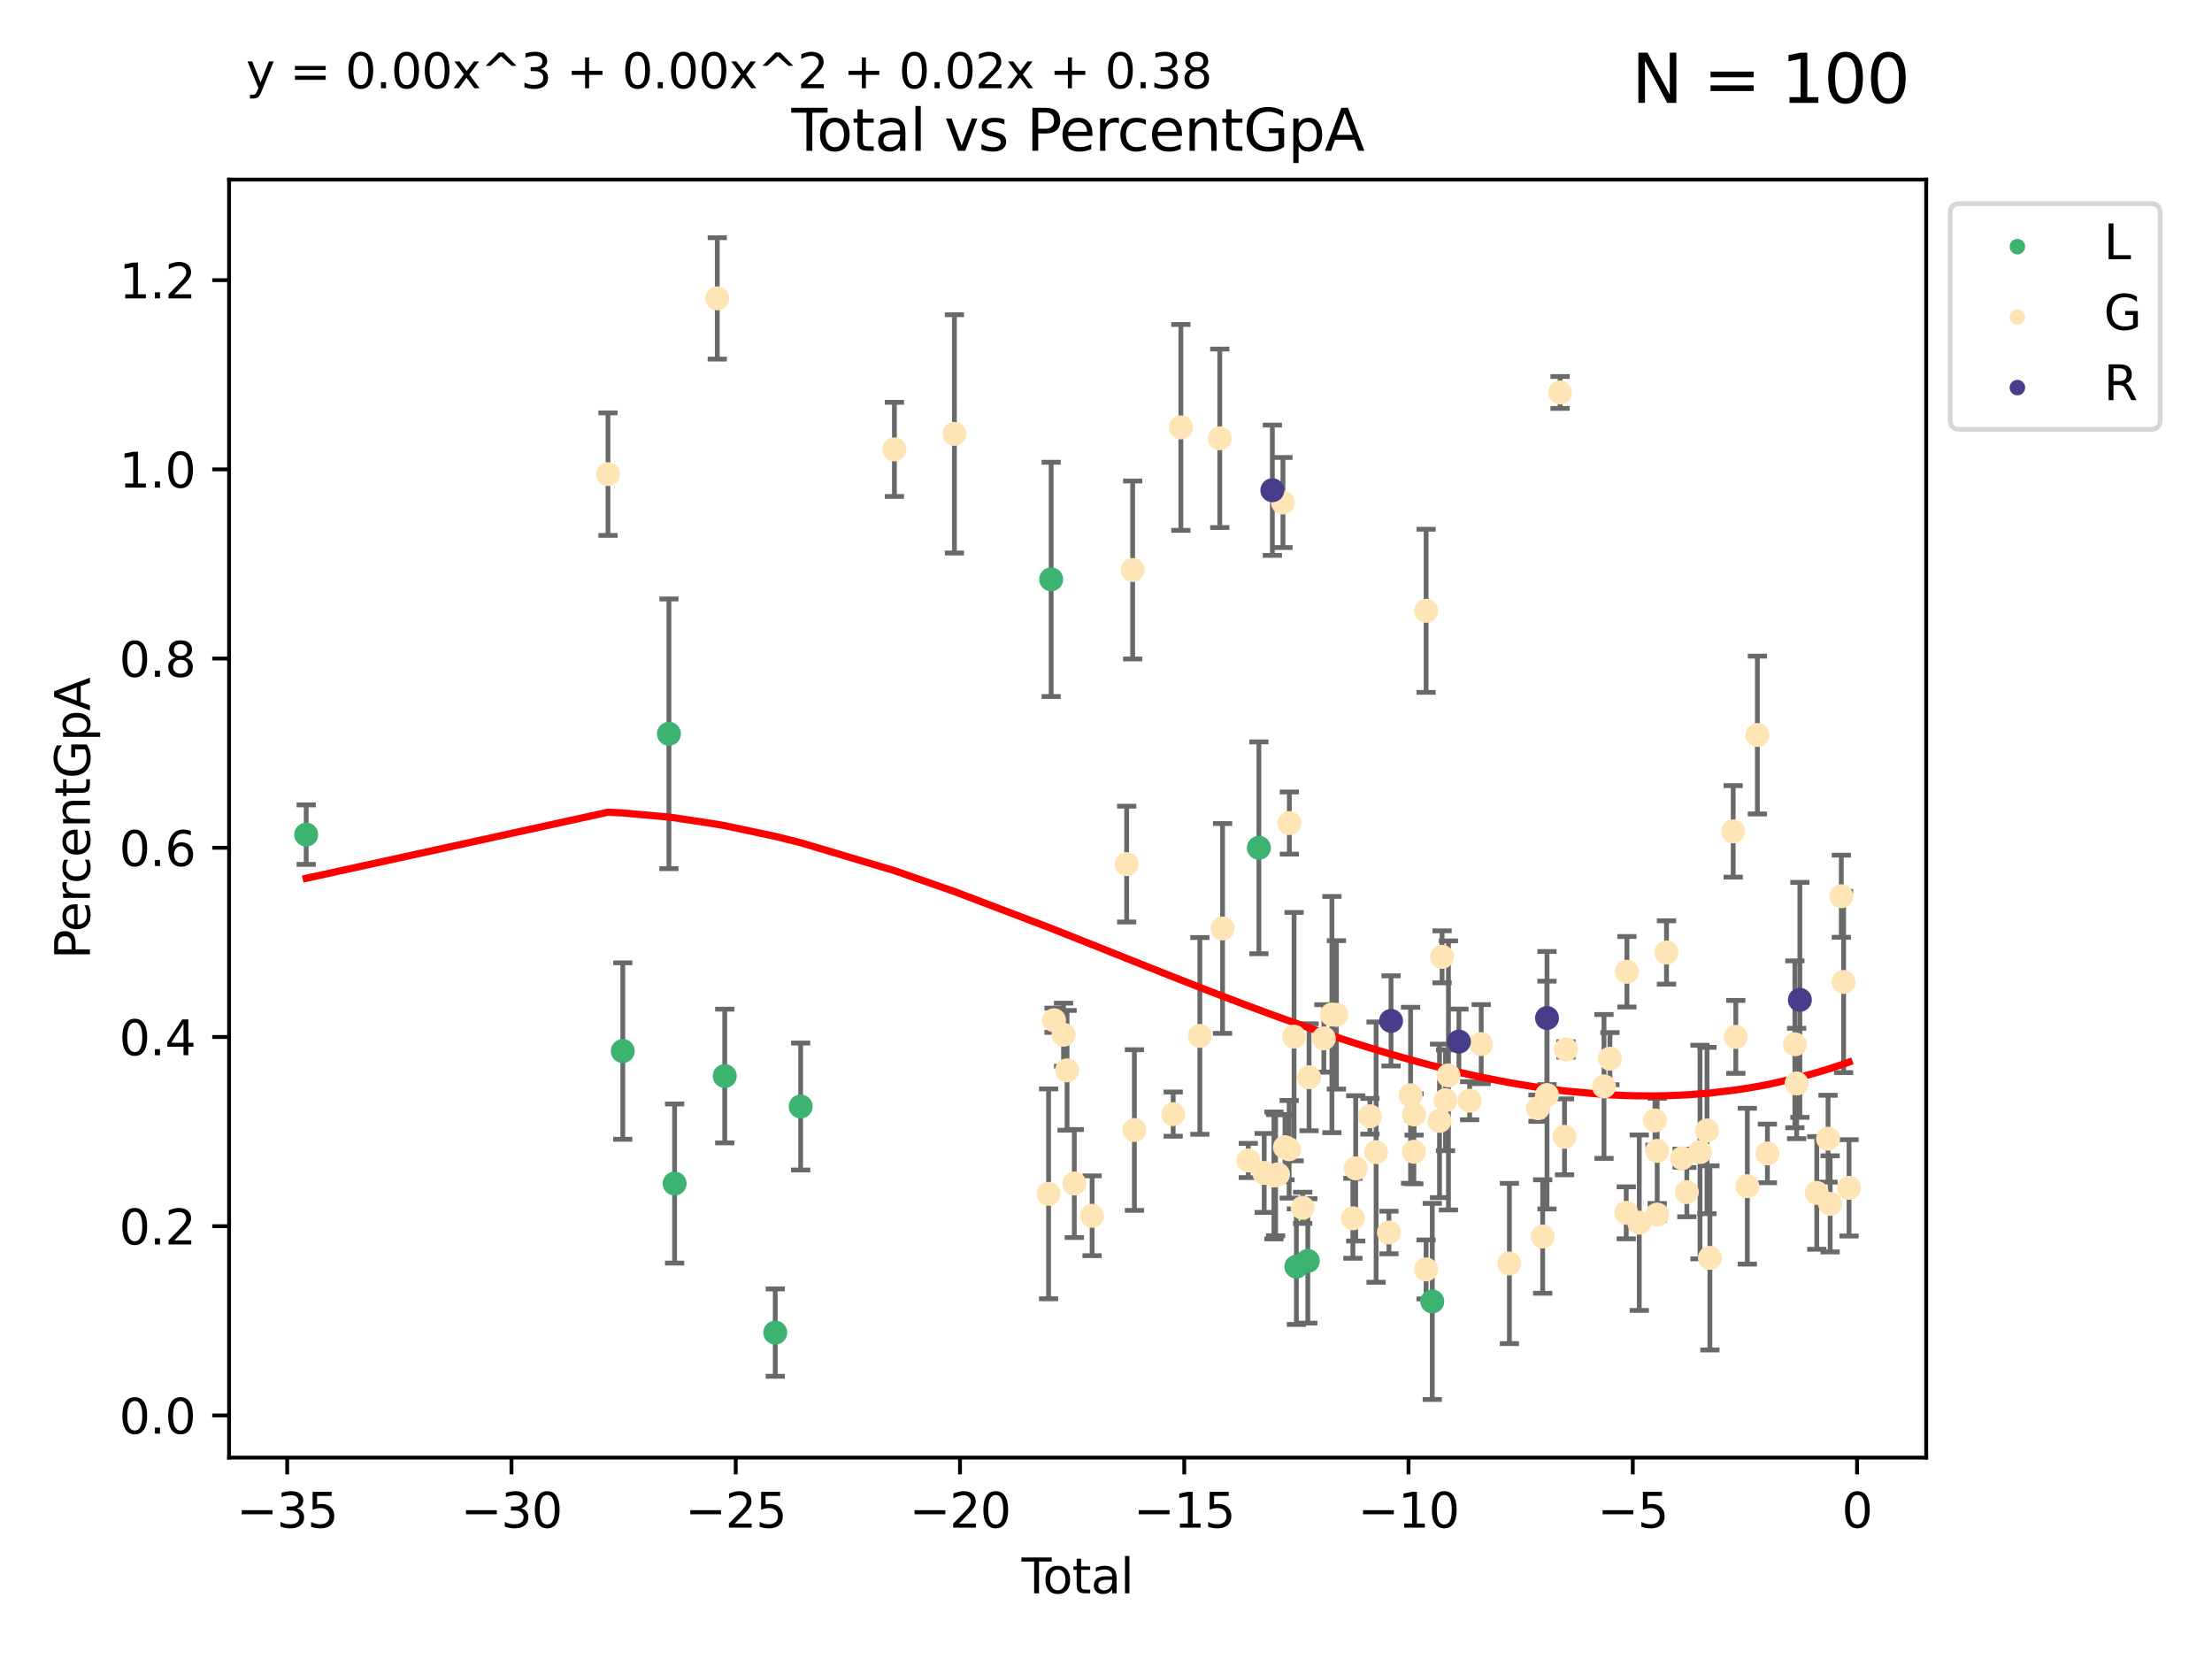 <?xml version="1.0" encoding="utf-8" standalone="no"?>
<!DOCTYPE svg PUBLIC "-//W3C//DTD SVG 1.1//EN"
  "http://www.w3.org/Graphics/SVG/1.1/DTD/svg11.dtd">
<svg xmlns:xlink="http://www.w3.org/1999/xlink" width="460.8pt" height="345.6pt" viewBox="0 0 460.8 345.6" xmlns="http://www.w3.org/2000/svg" version="1.1">
 <defs>
  <style type="text/css">*{stroke-linejoin: round; stroke-linecap: butt}</style>
 </defs>
 <g id="figure_1">
  <g id="patch_1">
   <path d="M 0 345.6 
L 460.8 345.6 
L 460.8 0 
L 0 0 
z
" style="fill: #ffffff"/>
  </g>
  <g id="axes_1">
   <g id="patch_2">
    <path d="M 47.72 303.64 
L 401.26 303.64 
L 401.26 37.411 
L 47.72 37.411 
z
" style="fill: #ffffff"/>
   </g>
   <g id="PathCollection_1">
    <defs>
     <path id="mfdc6623d17" d="M 0 1.118 
C 0.297 1.118 0.581 1 0.791 0.791 
C 1 0.581 1.118 0.297 1.118 0 
C 1.118 -0.297 1 -0.581 0.791 -0.791 
C 0.581 -1 0.297 -1.118 0 -1.118 
C -0.297 -1.118 -0.581 -1 -0.791 -0.791 
C -1 -0.581 -1.118 -0.297 -1.118 0 
C -1.118 0.297 -1 0.581 -0.791 0.791 
C -0.581 1 -0.297 1.118 0 1.118 
z
" style="stroke: #3cb371"/>
    </defs>
    <g clip-path="url(#p4be52a1727)">
     <use xlink:href="#mfdc6623d17" x="63.79" y="173.869" style="fill: #3cb371; stroke: #3cb371"/>
     <use xlink:href="#mfdc6623d17" x="129.736" y="218.951" style="fill: #3cb371; stroke: #3cb371"/>
     <use xlink:href="#mfdc6623d17" x="139.351" y="152.862" style="fill: #3cb371; stroke: #3cb371"/>
     <use xlink:href="#mfdc6623d17" x="140.531" y="246.55" style="fill: #3cb371; stroke: #3cb371"/>
     <use xlink:href="#mfdc6623d17" x="150.98" y="224.16" style="fill: #3cb371; stroke: #3cb371"/>
     <use xlink:href="#mfdc6623d17" x="161.499" y="277.603" style="fill: #3cb371; stroke: #3cb371"/>
     <use xlink:href="#mfdc6623d17" x="166.792" y="230.505" style="fill: #3cb371; stroke: #3cb371"/>
     <use xlink:href="#mfdc6623d17" x="218.975" y="120.693" style="fill: #3cb371; stroke: #3cb371"/>
     <use xlink:href="#mfdc6623d17" x="262.252" y="176.61" style="fill: #3cb371; stroke: #3cb371"/>
     <use xlink:href="#mfdc6623d17" x="270.059" y="263.865" style="fill: #3cb371; stroke: #3cb371"/>
     <use xlink:href="#mfdc6623d17" x="272.441" y="262.669" style="fill: #3cb371; stroke: #3cb371"/>
     <use xlink:href="#mfdc6623d17" x="298.371" y="271.113" style="fill: #3cb371; stroke: #3cb371"/>
    </g>
   </g>
   <g id="PathCollection_2">
    <defs>
     <path id="m21ef47a076" d="M 0 1.118 
C 0.297 1.118 0.581 1 0.791 0.791 
C 1 0.581 1.118 0.297 1.118 0 
C 1.118 -0.297 1 -0.581 0.791 -0.791 
C 0.581 -1 0.297 -1.118 0 -1.118 
C -0.297 -1.118 -0.581 -1 -0.791 -0.791 
C -1 -0.581 -1.118 -0.297 -1.118 0 
C -1.118 0.297 -1 0.581 -0.791 0.791 
C -0.581 1 -0.297 1.118 0 1.118 
z
" style="stroke: #ffe4b5"/>
    </defs>
    <g clip-path="url(#p4be52a1727)">
     <use xlink:href="#m21ef47a076" x="126.654" y="98.77" style="fill: #ffe4b5; stroke: #ffe4b5"/>
     <use xlink:href="#m21ef47a076" x="149.423" y="62.159" style="fill: #ffe4b5; stroke: #ffe4b5"/>
     <use xlink:href="#m21ef47a076" x="186.322" y="93.616" style="fill: #ffe4b5; stroke: #ffe4b5"/>
     <use xlink:href="#m21ef47a076" x="198.822" y="90.382" style="fill: #ffe4b5; stroke: #ffe4b5"/>
     <use xlink:href="#m21ef47a076" x="218.437" y="248.7" style="fill: #ffe4b5; stroke: #ffe4b5"/>
     <use xlink:href="#m21ef47a076" x="219.57" y="212.535" style="fill: #ffe4b5; stroke: #ffe4b5"/>
     <use xlink:href="#m21ef47a076" x="221.559" y="215.553" style="fill: #ffe4b5; stroke: #ffe4b5"/>
     <use xlink:href="#m21ef47a076" x="222.292" y="222.972" style="fill: #ffe4b5; stroke: #ffe4b5"/>
     <use xlink:href="#m21ef47a076" x="223.798" y="246.549" style="fill: #ffe4b5; stroke: #ffe4b5"/>
     <use xlink:href="#m21ef47a076" x="227.505" y="253.271" style="fill: #ffe4b5; stroke: #ffe4b5"/>
     <use xlink:href="#m21ef47a076" x="234.708" y="180.009" style="fill: #ffe4b5; stroke: #ffe4b5"/>
     <use xlink:href="#m21ef47a076" x="235.956" y="118.736" style="fill: #ffe4b5; stroke: #ffe4b5"/>
     <use xlink:href="#m21ef47a076" x="236.317" y="235.407" style="fill: #ffe4b5; stroke: #ffe4b5"/>
     <use xlink:href="#m21ef47a076" x="244.4" y="232.094" style="fill: #ffe4b5; stroke: #ffe4b5"/>
     <use xlink:href="#m21ef47a076" x="245.996" y="89.036" style="fill: #ffe4b5; stroke: #ffe4b5"/>
     <use xlink:href="#m21ef47a076" x="249.953" y="215.799" style="fill: #ffe4b5; stroke: #ffe4b5"/>
     <use xlink:href="#m21ef47a076" x="254.102" y="91.306" style="fill: #ffe4b5; stroke: #ffe4b5"/>
     <use xlink:href="#m21ef47a076" x="254.68" y="193.412" style="fill: #ffe4b5; stroke: #ffe4b5"/>
     <use xlink:href="#m21ef47a076" x="260.041" y="241.751" style="fill: #ffe4b5; stroke: #ffe4b5"/>
     <use xlink:href="#m21ef47a076" x="263.358" y="244.345" style="fill: #ffe4b5; stroke: #ffe4b5"/>
     <use xlink:href="#m21ef47a076" x="265.383" y="244.867" style="fill: #ffe4b5; stroke: #ffe4b5"/>
     <use xlink:href="#m21ef47a076" x="265.726" y="244.809" style="fill: #ffe4b5; stroke: #ffe4b5"/>
     <use xlink:href="#m21ef47a076" x="266.226" y="244.644" style="fill: #ffe4b5; stroke: #ffe4b5"/>
     <use xlink:href="#m21ef47a076" x="267.265" y="104.684" style="fill: #ffe4b5; stroke: #ffe4b5"/>
     <use xlink:href="#m21ef47a076" x="267.686" y="238.983" style="fill: #ffe4b5; stroke: #ffe4b5"/>
     <use xlink:href="#m21ef47a076" x="268.553" y="239.412" style="fill: #ffe4b5; stroke: #ffe4b5"/>
     <use xlink:href="#m21ef47a076" x="268.599" y="171.453" style="fill: #ffe4b5; stroke: #ffe4b5"/>
     <use xlink:href="#m21ef47a076" x="269.578" y="215.949" style="fill: #ffe4b5; stroke: #ffe4b5"/>
     <use xlink:href="#m21ef47a076" x="271.364" y="251.607" style="fill: #ffe4b5; stroke: #ffe4b5"/>
     <use xlink:href="#m21ef47a076" x="272.702" y="224.416" style="fill: #ffe4b5; stroke: #ffe4b5"/>
     <use xlink:href="#m21ef47a076" x="275.784" y="216.321" style="fill: #ffe4b5; stroke: #ffe4b5"/>
     <use xlink:href="#m21ef47a076" x="277.464" y="211.35" style="fill: #ffe4b5; stroke: #ffe4b5"/>
     <use xlink:href="#m21ef47a076" x="278.398" y="211.418" style="fill: #ffe4b5; stroke: #ffe4b5"/>
     <use xlink:href="#m21ef47a076" x="281.827" y="253.795" style="fill: #ffe4b5; stroke: #ffe4b5"/>
     <use xlink:href="#m21ef47a076" x="282.42" y="243.394" style="fill: #ffe4b5; stroke: #ffe4b5"/>
     <use xlink:href="#m21ef47a076" x="285.381" y="232.54" style="fill: #ffe4b5; stroke: #ffe4b5"/>
     <use xlink:href="#m21ef47a076" x="286.669" y="240.01" style="fill: #ffe4b5; stroke: #ffe4b5"/>
     <use xlink:href="#m21ef47a076" x="289.34" y="256.748" style="fill: #ffe4b5; stroke: #ffe4b5"/>
     <use xlink:href="#m21ef47a076" x="293.848" y="228.169" style="fill: #ffe4b5; stroke: #ffe4b5"/>
     <use xlink:href="#m21ef47a076" x="294.532" y="239.926" style="fill: #ffe4b5; stroke: #ffe4b5"/>
     <use xlink:href="#m21ef47a076" x="294.58" y="232.161" style="fill: #ffe4b5; stroke: #ffe4b5"/>
     <use xlink:href="#m21ef47a076" x="297.077" y="264.442" style="fill: #ffe4b5; stroke: #ffe4b5"/>
     <use xlink:href="#m21ef47a076" x="297.082" y="127.245" style="fill: #ffe4b5; stroke: #ffe4b5"/>
     <use xlink:href="#m21ef47a076" x="299.88" y="233.501" style="fill: #ffe4b5; stroke: #ffe4b5"/>
     <use xlink:href="#m21ef47a076" x="300.413" y="199.329" style="fill: #ffe4b5; stroke: #ffe4b5"/>
     <use xlink:href="#m21ef47a076" x="301.133" y="229.199" style="fill: #ffe4b5; stroke: #ffe4b5"/>
     <use xlink:href="#m21ef47a076" x="301.737" y="224.026" style="fill: #ffe4b5; stroke: #ffe4b5"/>
     <use xlink:href="#m21ef47a076" x="306.151" y="229.302" style="fill: #ffe4b5; stroke: #ffe4b5"/>
     <use xlink:href="#m21ef47a076" x="308.565" y="217.508" style="fill: #ffe4b5; stroke: #ffe4b5"/>
     <use xlink:href="#m21ef47a076" x="314.435" y="263.206" style="fill: #ffe4b5; stroke: #ffe4b5"/>
     <use xlink:href="#m21ef47a076" x="320.391" y="230.853" style="fill: #ffe4b5; stroke: #ffe4b5"/>
     <use xlink:href="#m21ef47a076" x="321.369" y="257.59" style="fill: #ffe4b5; stroke: #ffe4b5"/>
     <use xlink:href="#m21ef47a076" x="322.269" y="228.118" style="fill: #ffe4b5; stroke: #ffe4b5"/>
     <use xlink:href="#m21ef47a076" x="324.991" y="81.759" style="fill: #ffe4b5; stroke: #ffe4b5"/>
     <use xlink:href="#m21ef47a076" x="325.924" y="236.823" style="fill: #ffe4b5; stroke: #ffe4b5"/>
     <use xlink:href="#m21ef47a076" x="326.228" y="218.63" style="fill: #ffe4b5; stroke: #ffe4b5"/>
     <use xlink:href="#m21ef47a076" x="334.142" y="226.324" style="fill: #ffe4b5; stroke: #ffe4b5"/>
     <use xlink:href="#m21ef47a076" x="335.374" y="220.536" style="fill: #ffe4b5; stroke: #ffe4b5"/>
     <use xlink:href="#m21ef47a076" x="338.777" y="252.652" style="fill: #ffe4b5; stroke: #ffe4b5"/>
     <use xlink:href="#m21ef47a076" x="338.922" y="202.433" style="fill: #ffe4b5; stroke: #ffe4b5"/>
     <use xlink:href="#m21ef47a076" x="341.489" y="254.708" style="fill: #ffe4b5; stroke: #ffe4b5"/>
     <use xlink:href="#m21ef47a076" x="344.764" y="233.414" style="fill: #ffe4b5; stroke: #ffe4b5"/>
     <use xlink:href="#m21ef47a076" x="345.222" y="239.752" style="fill: #ffe4b5; stroke: #ffe4b5"/>
     <use xlink:href="#m21ef47a076" x="345.232" y="253.018" style="fill: #ffe4b5; stroke: #ffe4b5"/>
     <use xlink:href="#m21ef47a076" x="347.16" y="198.415" style="fill: #ffe4b5; stroke: #ffe4b5"/>
     <use xlink:href="#m21ef47a076" x="350.407" y="241.268" style="fill: #ffe4b5; stroke: #ffe4b5"/>
     <use xlink:href="#m21ef47a076" x="351.401" y="248.338" style="fill: #ffe4b5; stroke: #ffe4b5"/>
     <use xlink:href="#m21ef47a076" x="354.144" y="239.991" style="fill: #ffe4b5; stroke: #ffe4b5"/>
     <use xlink:href="#m21ef47a076" x="355.601" y="235.503" style="fill: #ffe4b5; stroke: #ffe4b5"/>
     <use xlink:href="#m21ef47a076" x="356.205" y="262.043" style="fill: #ffe4b5; stroke: #ffe4b5"/>
     <use xlink:href="#m21ef47a076" x="361.057" y="173.19" style="fill: #ffe4b5; stroke: #ffe4b5"/>
     <use xlink:href="#m21ef47a076" x="361.601" y="215.999" style="fill: #ffe4b5; stroke: #ffe4b5"/>
     <use xlink:href="#m21ef47a076" x="364.003" y="247.1" style="fill: #ffe4b5; stroke: #ffe4b5"/>
     <use xlink:href="#m21ef47a076" x="366.1" y="153.121" style="fill: #ffe4b5; stroke: #ffe4b5"/>
     <use xlink:href="#m21ef47a076" x="368.184" y="240.285" style="fill: #ffe4b5; stroke: #ffe4b5"/>
     <use xlink:href="#m21ef47a076" x="373.91" y="217.544" style="fill: #ffe4b5; stroke: #ffe4b5"/>
     <use xlink:href="#m21ef47a076" x="374.27" y="225.707" style="fill: #ffe4b5; stroke: #ffe4b5"/>
     <use xlink:href="#m21ef47a076" x="378.467" y="248.511" style="fill: #ffe4b5; stroke: #ffe4b5"/>
     <use xlink:href="#m21ef47a076" x="380.817" y="237.211" style="fill: #ffe4b5; stroke: #ffe4b5"/>
     <use xlink:href="#m21ef47a076" x="381.252" y="250.791" style="fill: #ffe4b5; stroke: #ffe4b5"/>
     <use xlink:href="#m21ef47a076" x="383.577" y="186.702" style="fill: #ffe4b5; stroke: #ffe4b5"/>
     <use xlink:href="#m21ef47a076" x="384.061" y="204.556" style="fill: #ffe4b5; stroke: #ffe4b5"/>
     <use xlink:href="#m21ef47a076" x="385.19" y="247.454" style="fill: #ffe4b5; stroke: #ffe4b5"/>
    </g>
   </g>
   <g id="PathCollection_3">
    <defs>
     <path id="m01672fadc1" d="M 0 1.118 
C 0.297 1.118 0.581 1 0.791 0.791 
C 1 0.581 1.118 0.297 1.118 0 
C 1.118 -0.297 1 -0.581 0.791 -0.791 
C 0.581 -1 0.297 -1.118 0 -1.118 
C -0.297 -1.118 -0.581 -1 -0.791 -0.791 
C -1 -0.581 -1.118 -0.297 -1.118 0 
C -1.118 0.297 -1 0.581 -0.791 0.791 
C -0.581 1 -0.297 1.118 0 1.118 
z
" style="stroke: #483d8b"/>
    </defs>
    <g clip-path="url(#p4be52a1727)">
     <use xlink:href="#m01672fadc1" x="265.056" y="102.125" style="fill: #483d8b; stroke: #483d8b"/>
     <use xlink:href="#m01672fadc1" x="289.78" y="212.672" style="fill: #483d8b; stroke: #483d8b"/>
     <use xlink:href="#m01672fadc1" x="303.917" y="216.981" style="fill: #483d8b; stroke: #483d8b"/>
     <use xlink:href="#m01672fadc1" x="322.271" y="212.075" style="fill: #483d8b; stroke: #483d8b"/>
     <use xlink:href="#m01672fadc1" x="374.946" y="208.291" style="fill: #483d8b; stroke: #483d8b"/>
    </g>
   </g>
   <g id="matplotlib.axis_1">
    <g id="xtick_1">
     <g id="line2d_1">
      <defs>
       <path id="ma53af4c7dd" d="M 0 0 
L 0 3.5 
" style="stroke: #000000; stroke-width: 0.8"/>
      </defs>
      <g>
       <use xlink:href="#ma53af4c7dd" x="59.83" y="303.64" style="stroke: #000000; stroke-width: 0.8"/>
      </g>
     </g>
     <g id="text_1">
      <!-- −35 -->
      <g transform="translate(49.278 318.238)scale(0.1 -0.1)">
       <defs>
        <path id="DejaVuSans-2212" d="M 678 2272 
L 4684 2272 
L 4684 1741 
L 678 1741 
L 678 2272 
z
" transform="scale(0.016)"/>
        <path id="DejaVuSans-33" d="M 2597 2516 
Q 3050 2419 3304 2112 
Q 3559 1806 3559 1356 
Q 3559 666 3084 287 
Q 2609 -91 1734 -91 
Q 1441 -91 1130 -33 
Q 819 25 488 141 
L 488 750 
Q 750 597 1062 519 
Q 1375 441 1716 441 
Q 2309 441 2620 675 
Q 2931 909 2931 1356 
Q 2931 1769 2642 2001 
Q 2353 2234 1838 2234 
L 1294 2234 
L 1294 2753 
L 1863 2753 
Q 2328 2753 2575 2939 
Q 2822 3125 2822 3475 
Q 2822 3834 2567 4026 
Q 2313 4219 1838 4219 
Q 1578 4219 1281 4162 
Q 984 4106 628 3988 
L 628 4550 
Q 988 4650 1302 4700 
Q 1616 4750 1894 4750 
Q 2613 4750 3031 4423 
Q 3450 4097 3450 3541 
Q 3450 3153 3228 2886 
Q 3006 2619 2597 2516 
z
" transform="scale(0.016)"/>
        <path id="DejaVuSans-35" d="M 691 4666 
L 3169 4666 
L 3169 4134 
L 1269 4134 
L 1269 2991 
Q 1406 3038 1543 3061 
Q 1681 3084 1819 3084 
Q 2600 3084 3056 2656 
Q 3513 2228 3513 1497 
Q 3513 744 3044 326 
Q 2575 -91 1722 -91 
Q 1428 -91 1123 -41 
Q 819 9 494 109 
L 494 744 
Q 775 591 1075 516 
Q 1375 441 1709 441 
Q 2250 441 2565 725 
Q 2881 1009 2881 1497 
Q 2881 1984 2565 2268 
Q 2250 2553 1709 2553 
Q 1456 2553 1204 2497 
Q 953 2441 691 2322 
L 691 4666 
z
" transform="scale(0.016)"/>
       </defs>
       <use xlink:href="#DejaVuSans-2212"/>
       <use xlink:href="#DejaVuSans-33" x="83.789"/>
       <use xlink:href="#DejaVuSans-35" x="147.412"/>
      </g>
     </g>
    </g>
    <g id="xtick_2">
     <g id="line2d_2">
      <g>
       <use xlink:href="#ma53af4c7dd" x="106.548" y="303.64" style="stroke: #000000; stroke-width: 0.8"/>
      </g>
     </g>
     <g id="text_2">
      <!-- −30 -->
      <g transform="translate(95.996 318.238)scale(0.1 -0.1)">
       <defs>
        <path id="DejaVuSans-30" d="M 2034 4250 
Q 1547 4250 1301 3770 
Q 1056 3291 1056 2328 
Q 1056 1369 1301 889 
Q 1547 409 2034 409 
Q 2525 409 2770 889 
Q 3016 1369 3016 2328 
Q 3016 3291 2770 3770 
Q 2525 4250 2034 4250 
z
M 2034 4750 
Q 2819 4750 3233 4129 
Q 3647 3509 3647 2328 
Q 3647 1150 3233 529 
Q 2819 -91 2034 -91 
Q 1250 -91 836 529 
Q 422 1150 422 2328 
Q 422 3509 836 4129 
Q 1250 4750 2034 4750 
z
" transform="scale(0.016)"/>
       </defs>
       <use xlink:href="#DejaVuSans-2212"/>
       <use xlink:href="#DejaVuSans-33" x="83.789"/>
       <use xlink:href="#DejaVuSans-30" x="147.412"/>
      </g>
     </g>
    </g>
    <g id="xtick_3">
     <g id="line2d_3">
      <g>
       <use xlink:href="#ma53af4c7dd" x="153.266" y="303.64" style="stroke: #000000; stroke-width: 0.8"/>
      </g>
     </g>
     <g id="text_3">
      <!-- −25 -->
      <g transform="translate(142.714 318.238)scale(0.1 -0.1)">
       <defs>
        <path id="DejaVuSans-32" d="M 1228 531 
L 3431 531 
L 3431 0 
L 469 0 
L 469 531 
Q 828 903 1448 1529 
Q 2069 2156 2228 2338 
Q 2531 2678 2651 2914 
Q 2772 3150 2772 3378 
Q 2772 3750 2511 3984 
Q 2250 4219 1831 4219 
Q 1534 4219 1204 4116 
Q 875 4013 500 3803 
L 500 4441 
Q 881 4594 1212 4672 
Q 1544 4750 1819 4750 
Q 2544 4750 2975 4387 
Q 3406 4025 3406 3419 
Q 3406 3131 3298 2873 
Q 3191 2616 2906 2266 
Q 2828 2175 2409 1742 
Q 1991 1309 1228 531 
z
" transform="scale(0.016)"/>
       </defs>
       <use xlink:href="#DejaVuSans-2212"/>
       <use xlink:href="#DejaVuSans-32" x="83.789"/>
       <use xlink:href="#DejaVuSans-35" x="147.412"/>
      </g>
     </g>
    </g>
    <g id="xtick_4">
     <g id="line2d_4">
      <g>
       <use xlink:href="#ma53af4c7dd" x="199.984" y="303.64" style="stroke: #000000; stroke-width: 0.8"/>
      </g>
     </g>
     <g id="text_4">
      <!-- −20 -->
      <g transform="translate(189.432 318.238)scale(0.1 -0.1)">
       <use xlink:href="#DejaVuSans-2212"/>
       <use xlink:href="#DejaVuSans-32" x="83.789"/>
       <use xlink:href="#DejaVuSans-30" x="147.412"/>
      </g>
     </g>
    </g>
    <g id="xtick_5">
     <g id="line2d_5">
      <g>
       <use xlink:href="#ma53af4c7dd" x="246.702" y="303.64" style="stroke: #000000; stroke-width: 0.8"/>
      </g>
     </g>
     <g id="text_5">
      <!-- −15 -->
      <g transform="translate(236.15 318.238)scale(0.1 -0.1)">
       <defs>
        <path id="DejaVuSans-31" d="M 794 531 
L 1825 531 
L 1825 4091 
L 703 3866 
L 703 4441 
L 1819 4666 
L 2450 4666 
L 2450 531 
L 3481 531 
L 3481 0 
L 794 0 
L 794 531 
z
" transform="scale(0.016)"/>
       </defs>
       <use xlink:href="#DejaVuSans-2212"/>
       <use xlink:href="#DejaVuSans-31" x="83.789"/>
       <use xlink:href="#DejaVuSans-35" x="147.412"/>
      </g>
     </g>
    </g>
    <g id="xtick_6">
     <g id="line2d_6">
      <g>
       <use xlink:href="#ma53af4c7dd" x="293.42" y="303.64" style="stroke: #000000; stroke-width: 0.8"/>
      </g>
     </g>
     <g id="text_6">
      <!-- −10 -->
      <g transform="translate(282.868 318.238)scale(0.1 -0.1)">
       <use xlink:href="#DejaVuSans-2212"/>
       <use xlink:href="#DejaVuSans-31" x="83.789"/>
       <use xlink:href="#DejaVuSans-30" x="147.412"/>
      </g>
     </g>
    </g>
    <g id="xtick_7">
     <g id="line2d_7">
      <g>
       <use xlink:href="#ma53af4c7dd" x="340.138" y="303.64" style="stroke: #000000; stroke-width: 0.8"/>
      </g>
     </g>
     <g id="text_7">
      <!-- −5 -->
      <g transform="translate(332.767 318.238)scale(0.1 -0.1)">
       <use xlink:href="#DejaVuSans-2212"/>
       <use xlink:href="#DejaVuSans-35" x="83.789"/>
      </g>
     </g>
    </g>
    <g id="xtick_8">
     <g id="line2d_8">
      <g>
       <use xlink:href="#ma53af4c7dd" x="386.856" y="303.64" style="stroke: #000000; stroke-width: 0.8"/>
      </g>
     </g>
     <g id="text_8">
      <!-- 0 -->
      <g transform="translate(383.674 318.238)scale(0.1 -0.1)">
       <use xlink:href="#DejaVuSans-30"/>
      </g>
     </g>
    </g>
    <g id="text_9">
     <!-- Total -->
     <g transform="translate(212.813 331.917)scale(0.1 -0.1)">
      <defs>
       <path id="DejaVuSans-54" d="M -19 4666 
L 3928 4666 
L 3928 4134 
L 2272 4134 
L 2272 0 
L 1638 0 
L 1638 4134 
L -19 4134 
L -19 4666 
z
" transform="scale(0.016)"/>
       <path id="DejaVuSans-6f" d="M 1959 3097 
Q 1497 3097 1228 2736 
Q 959 2375 959 1747 
Q 959 1119 1226 758 
Q 1494 397 1959 397 
Q 2419 397 2687 759 
Q 2956 1122 2956 1747 
Q 2956 2369 2687 2733 
Q 2419 3097 1959 3097 
z
M 1959 3584 
Q 2709 3584 3137 3096 
Q 3566 2609 3566 1747 
Q 3566 888 3137 398 
Q 2709 -91 1959 -91 
Q 1206 -91 779 398 
Q 353 888 353 1747 
Q 353 2609 779 3096 
Q 1206 3584 1959 3584 
z
" transform="scale(0.016)"/>
       <path id="DejaVuSans-74" d="M 1172 4494 
L 1172 3500 
L 2356 3500 
L 2356 3053 
L 1172 3053 
L 1172 1153 
Q 1172 725 1289 603 
Q 1406 481 1766 481 
L 2356 481 
L 2356 0 
L 1766 0 
Q 1100 0 847 248 
Q 594 497 594 1153 
L 594 3053 
L 172 3053 
L 172 3500 
L 594 3500 
L 594 4494 
L 1172 4494 
z
" transform="scale(0.016)"/>
       <path id="DejaVuSans-61" d="M 2194 1759 
Q 1497 1759 1228 1600 
Q 959 1441 959 1056 
Q 959 750 1161 570 
Q 1363 391 1709 391 
Q 2188 391 2477 730 
Q 2766 1069 2766 1631 
L 2766 1759 
L 2194 1759 
z
M 3341 1997 
L 3341 0 
L 2766 0 
L 2766 531 
Q 2569 213 2275 61 
Q 1981 -91 1556 -91 
Q 1019 -91 701 211 
Q 384 513 384 1019 
Q 384 1609 779 1909 
Q 1175 2209 1959 2209 
L 2766 2209 
L 2766 2266 
Q 2766 2663 2505 2880 
Q 2244 3097 1772 3097 
Q 1472 3097 1187 3025 
Q 903 2953 641 2809 
L 641 3341 
Q 956 3463 1253 3523 
Q 1550 3584 1831 3584 
Q 2591 3584 2966 3190 
Q 3341 2797 3341 1997 
z
" transform="scale(0.016)"/>
       <path id="DejaVuSans-6c" d="M 603 4863 
L 1178 4863 
L 1178 0 
L 603 0 
L 603 4863 
z
" transform="scale(0.016)"/>
      </defs>
      <use xlink:href="#DejaVuSans-54"/>
      <use xlink:href="#DejaVuSans-6f" x="44.084"/>
      <use xlink:href="#DejaVuSans-74" x="105.266"/>
      <use xlink:href="#DejaVuSans-61" x="144.475"/>
      <use xlink:href="#DejaVuSans-6c" x="205.754"/>
     </g>
    </g>
   </g>
   <g id="matplotlib.axis_2">
    <g id="ytick_1">
     <g id="line2d_9">
      <defs>
       <path id="mc0da167c33" d="M 0 0 
L -3.5 0 
" style="stroke: #000000; stroke-width: 0.8"/>
      </defs>
      <g>
       <use xlink:href="#mc0da167c33" x="47.72" y="294.854" style="stroke: #000000; stroke-width: 0.8"/>
      </g>
     </g>
     <g id="text_10">
      <!-- 0.0 -->
      <g transform="translate(24.817 298.654)scale(0.1 -0.1)">
       <defs>
        <path id="DejaVuSans-2e" d="M 684 794 
L 1344 794 
L 1344 0 
L 684 0 
L 684 794 
z
" transform="scale(0.016)"/>
       </defs>
       <use xlink:href="#DejaVuSans-30"/>
       <use xlink:href="#DejaVuSans-2e" x="63.623"/>
       <use xlink:href="#DejaVuSans-30" x="95.41"/>
      </g>
     </g>
    </g>
    <g id="ytick_2">
     <g id="line2d_10">
      <g>
       <use xlink:href="#mc0da167c33" x="47.72" y="255.439" style="stroke: #000000; stroke-width: 0.8"/>
      </g>
     </g>
     <g id="text_11">
      <!-- 0.2 -->
      <g transform="translate(24.817 259.238)scale(0.1 -0.1)">
       <use xlink:href="#DejaVuSans-30"/>
       <use xlink:href="#DejaVuSans-2e" x="63.623"/>
       <use xlink:href="#DejaVuSans-32" x="95.41"/>
      </g>
     </g>
    </g>
    <g id="ytick_3">
     <g id="line2d_11">
      <g>
       <use xlink:href="#mc0da167c33" x="47.72" y="216.023" style="stroke: #000000; stroke-width: 0.8"/>
      </g>
     </g>
     <g id="text_12">
      <!-- 0.4 -->
      <g transform="translate(24.817 219.823)scale(0.1 -0.1)">
       <defs>
        <path id="DejaVuSans-34" d="M 2419 4116 
L 825 1625 
L 2419 1625 
L 2419 4116 
z
M 2253 4666 
L 3047 4666 
L 3047 1625 
L 3713 1625 
L 3713 1100 
L 3047 1100 
L 3047 0 
L 2419 0 
L 2419 1100 
L 313 1100 
L 313 1709 
L 2253 4666 
z
" transform="scale(0.016)"/>
       </defs>
       <use xlink:href="#DejaVuSans-30"/>
       <use xlink:href="#DejaVuSans-2e" x="63.623"/>
       <use xlink:href="#DejaVuSans-34" x="95.41"/>
      </g>
     </g>
    </g>
    <g id="ytick_4">
     <g id="line2d_12">
      <g>
       <use xlink:href="#mc0da167c33" x="47.72" y="176.608" style="stroke: #000000; stroke-width: 0.8"/>
      </g>
     </g>
     <g id="text_13">
      <!-- 0.6 -->
      <g transform="translate(24.817 180.407)scale(0.1 -0.1)">
       <defs>
        <path id="DejaVuSans-36" d="M 2113 2584 
Q 1688 2584 1439 2293 
Q 1191 2003 1191 1497 
Q 1191 994 1439 701 
Q 1688 409 2113 409 
Q 2538 409 2786 701 
Q 3034 994 3034 1497 
Q 3034 2003 2786 2293 
Q 2538 2584 2113 2584 
z
M 3366 4563 
L 3366 3988 
Q 3128 4100 2886 4159 
Q 2644 4219 2406 4219 
Q 1781 4219 1451 3797 
Q 1122 3375 1075 2522 
Q 1259 2794 1537 2939 
Q 1816 3084 2150 3084 
Q 2853 3084 3261 2657 
Q 3669 2231 3669 1497 
Q 3669 778 3244 343 
Q 2819 -91 2113 -91 
Q 1303 -91 875 529 
Q 447 1150 447 2328 
Q 447 3434 972 4092 
Q 1497 4750 2381 4750 
Q 2619 4750 2861 4703 
Q 3103 4656 3366 4563 
z
" transform="scale(0.016)"/>
       </defs>
       <use xlink:href="#DejaVuSans-30"/>
       <use xlink:href="#DejaVuSans-2e" x="63.623"/>
       <use xlink:href="#DejaVuSans-36" x="95.41"/>
      </g>
     </g>
    </g>
    <g id="ytick_5">
     <g id="line2d_13">
      <g>
       <use xlink:href="#mc0da167c33" x="47.72" y="137.192" style="stroke: #000000; stroke-width: 0.8"/>
      </g>
     </g>
     <g id="text_14">
      <!-- 0.8 -->
      <g transform="translate(24.817 140.991)scale(0.1 -0.1)">
       <defs>
        <path id="DejaVuSans-38" d="M 2034 2216 
Q 1584 2216 1326 1975 
Q 1069 1734 1069 1313 
Q 1069 891 1326 650 
Q 1584 409 2034 409 
Q 2484 409 2743 651 
Q 3003 894 3003 1313 
Q 3003 1734 2745 1975 
Q 2488 2216 2034 2216 
z
M 1403 2484 
Q 997 2584 770 2862 
Q 544 3141 544 3541 
Q 544 4100 942 4425 
Q 1341 4750 2034 4750 
Q 2731 4750 3128 4425 
Q 3525 4100 3525 3541 
Q 3525 3141 3298 2862 
Q 3072 2584 2669 2484 
Q 3125 2378 3379 2068 
Q 3634 1759 3634 1313 
Q 3634 634 3220 271 
Q 2806 -91 2034 -91 
Q 1263 -91 848 271 
Q 434 634 434 1313 
Q 434 1759 690 2068 
Q 947 2378 1403 2484 
z
M 1172 3481 
Q 1172 3119 1398 2916 
Q 1625 2713 2034 2713 
Q 2441 2713 2670 2916 
Q 2900 3119 2900 3481 
Q 2900 3844 2670 4047 
Q 2441 4250 2034 4250 
Q 1625 4250 1398 4047 
Q 1172 3844 1172 3481 
z
" transform="scale(0.016)"/>
       </defs>
       <use xlink:href="#DejaVuSans-30"/>
       <use xlink:href="#DejaVuSans-2e" x="63.623"/>
       <use xlink:href="#DejaVuSans-38" x="95.41"/>
      </g>
     </g>
    </g>
    <g id="ytick_6">
     <g id="line2d_14">
      <g>
       <use xlink:href="#mc0da167c33" x="47.72" y="97.777" style="stroke: #000000; stroke-width: 0.8"/>
      </g>
     </g>
     <g id="text_15">
      <!-- 1.0 -->
      <g transform="translate(24.817 101.576)scale(0.1 -0.1)">
       <use xlink:href="#DejaVuSans-31"/>
       <use xlink:href="#DejaVuSans-2e" x="63.623"/>
       <use xlink:href="#DejaVuSans-30" x="95.41"/>
      </g>
     </g>
    </g>
    <g id="ytick_7">
     <g id="line2d_15">
      <g>
       <use xlink:href="#mc0da167c33" x="47.72" y="58.361" style="stroke: #000000; stroke-width: 0.8"/>
      </g>
     </g>
     <g id="text_16">
      <!-- 1.2 -->
      <g transform="translate(24.817 62.16)scale(0.1 -0.1)">
       <use xlink:href="#DejaVuSans-31"/>
       <use xlink:href="#DejaVuSans-2e" x="63.623"/>
       <use xlink:href="#DejaVuSans-32" x="95.41"/>
      </g>
     </g>
    </g>
    <g id="text_17">
     <!-- PercentGpA -->
     <g transform="translate(18.737 199.802)rotate(-90)scale(0.1 -0.1)">
      <defs>
       <path id="DejaVuSans-50" d="M 1259 4147 
L 1259 2394 
L 2053 2394 
Q 2494 2394 2734 2622 
Q 2975 2850 2975 3272 
Q 2975 3691 2734 3919 
Q 2494 4147 2053 4147 
L 1259 4147 
z
M 628 4666 
L 2053 4666 
Q 2838 4666 3239 4311 
Q 3641 3956 3641 3272 
Q 3641 2581 3239 2228 
Q 2838 1875 2053 1875 
L 1259 1875 
L 1259 0 
L 628 0 
L 628 4666 
z
" transform="scale(0.016)"/>
       <path id="DejaVuSans-65" d="M 3597 1894 
L 3597 1613 
L 953 1613 
Q 991 1019 1311 708 
Q 1631 397 2203 397 
Q 2534 397 2845 478 
Q 3156 559 3463 722 
L 3463 178 
Q 3153 47 2828 -22 
Q 2503 -91 2169 -91 
Q 1331 -91 842 396 
Q 353 884 353 1716 
Q 353 2575 817 3079 
Q 1281 3584 2069 3584 
Q 2775 3584 3186 3129 
Q 3597 2675 3597 1894 
z
M 3022 2063 
Q 3016 2534 2758 2815 
Q 2500 3097 2075 3097 
Q 1594 3097 1305 2825 
Q 1016 2553 972 2059 
L 3022 2063 
z
" transform="scale(0.016)"/>
       <path id="DejaVuSans-72" d="M 2631 2963 
Q 2534 3019 2420 3045 
Q 2306 3072 2169 3072 
Q 1681 3072 1420 2755 
Q 1159 2438 1159 1844 
L 1159 0 
L 581 0 
L 581 3500 
L 1159 3500 
L 1159 2956 
Q 1341 3275 1631 3429 
Q 1922 3584 2338 3584 
Q 2397 3584 2469 3576 
Q 2541 3569 2628 3553 
L 2631 2963 
z
" transform="scale(0.016)"/>
       <path id="DejaVuSans-63" d="M 3122 3366 
L 3122 2828 
Q 2878 2963 2633 3030 
Q 2388 3097 2138 3097 
Q 1578 3097 1268 2742 
Q 959 2388 959 1747 
Q 959 1106 1268 751 
Q 1578 397 2138 397 
Q 2388 397 2633 464 
Q 2878 531 3122 666 
L 3122 134 
Q 2881 22 2623 -34 
Q 2366 -91 2075 -91 
Q 1284 -91 818 406 
Q 353 903 353 1747 
Q 353 2603 823 3093 
Q 1294 3584 2113 3584 
Q 2378 3584 2631 3529 
Q 2884 3475 3122 3366 
z
" transform="scale(0.016)"/>
       <path id="DejaVuSans-6e" d="M 3513 2113 
L 3513 0 
L 2938 0 
L 2938 2094 
Q 2938 2591 2744 2837 
Q 2550 3084 2163 3084 
Q 1697 3084 1428 2787 
Q 1159 2491 1159 1978 
L 1159 0 
L 581 0 
L 581 3500 
L 1159 3500 
L 1159 2956 
Q 1366 3272 1645 3428 
Q 1925 3584 2291 3584 
Q 2894 3584 3203 3211 
Q 3513 2838 3513 2113 
z
" transform="scale(0.016)"/>
       <path id="DejaVuSans-47" d="M 3809 666 
L 3809 1919 
L 2778 1919 
L 2778 2438 
L 4434 2438 
L 4434 434 
Q 4069 175 3628 42 
Q 3188 -91 2688 -91 
Q 1594 -91 976 548 
Q 359 1188 359 2328 
Q 359 3472 976 4111 
Q 1594 4750 2688 4750 
Q 3144 4750 3555 4637 
Q 3966 4525 4313 4306 
L 4313 3634 
Q 3963 3931 3569 4081 
Q 3175 4231 2741 4231 
Q 1884 4231 1454 3753 
Q 1025 3275 1025 2328 
Q 1025 1384 1454 906 
Q 1884 428 2741 428 
Q 3075 428 3337 486 
Q 3600 544 3809 666 
z
" transform="scale(0.016)"/>
       <path id="DejaVuSans-70" d="M 1159 525 
L 1159 -1331 
L 581 -1331 
L 581 3500 
L 1159 3500 
L 1159 2969 
Q 1341 3281 1617 3432 
Q 1894 3584 2278 3584 
Q 2916 3584 3314 3078 
Q 3713 2572 3713 1747 
Q 3713 922 3314 415 
Q 2916 -91 2278 -91 
Q 1894 -91 1617 61 
Q 1341 213 1159 525 
z
M 3116 1747 
Q 3116 2381 2855 2742 
Q 2594 3103 2138 3103 
Q 1681 3103 1420 2742 
Q 1159 2381 1159 1747 
Q 1159 1113 1420 752 
Q 1681 391 2138 391 
Q 2594 391 2855 752 
Q 3116 1113 3116 1747 
z
" transform="scale(0.016)"/>
       <path id="DejaVuSans-41" d="M 2188 4044 
L 1331 1722 
L 3047 1722 
L 2188 4044 
z
M 1831 4666 
L 2547 4666 
L 4325 0 
L 3669 0 
L 3244 1197 
L 1141 1197 
L 716 0 
L 50 0 
L 1831 4666 
z
" transform="scale(0.016)"/>
      </defs>
      <use xlink:href="#DejaVuSans-50"/>
      <use xlink:href="#DejaVuSans-65" x="56.678"/>
      <use xlink:href="#DejaVuSans-72" x="118.201"/>
      <use xlink:href="#DejaVuSans-63" x="157.064"/>
      <use xlink:href="#DejaVuSans-65" x="212.045"/>
      <use xlink:href="#DejaVuSans-6e" x="273.568"/>
      <use xlink:href="#DejaVuSans-74" x="336.947"/>
      <use xlink:href="#DejaVuSans-47" x="376.156"/>
      <use xlink:href="#DejaVuSans-70" x="453.646"/>
      <use xlink:href="#DejaVuSans-41" x="517.123"/>
     </g>
    </g>
   </g>
   <g id="LineCollection_1">
    <path d="M 63.79 180.067 
L 63.79 167.67 
" clip-path="url(#p4be52a1727)" style="fill: none; stroke: #696969"/>
    <path d="M 129.736 237.331 
L 129.736 200.571 
" clip-path="url(#p4be52a1727)" style="fill: none; stroke: #696969"/>
    <path d="M 139.351 180.951 
L 139.351 124.772 
" clip-path="url(#p4be52a1727)" style="fill: none; stroke: #696969"/>
    <path d="M 140.531 263.122 
L 140.531 229.977 
" clip-path="url(#p4be52a1727)" style="fill: none; stroke: #696969"/>
    <path d="M 150.98 238.087 
L 150.98 210.233 
" clip-path="url(#p4be52a1727)" style="fill: none; stroke: #696969"/>
    <path d="M 161.499 286.699 
L 161.499 268.506 
" clip-path="url(#p4be52a1727)" style="fill: none; stroke: #696969"/>
    <path d="M 166.792 243.724 
L 166.792 217.287 
" clip-path="url(#p4be52a1727)" style="fill: none; stroke: #696969"/>
    <path d="M 218.975 145.096 
L 218.975 96.291 
" clip-path="url(#p4be52a1727)" style="fill: none; stroke: #696969"/>
    <path d="M 262.252 198.675 
L 262.252 154.546 
" clip-path="url(#p4be52a1727)" style="fill: none; stroke: #696969"/>
    <path d="M 270.059 275.901 
L 270.059 251.83 
" clip-path="url(#p4be52a1727)" style="fill: none; stroke: #696969"/>
    <path d="M 272.441 275.624 
L 272.441 249.715 
" clip-path="url(#p4be52a1727)" style="fill: none; stroke: #696969"/>
    <path d="M 298.371 291.539 
L 298.371 250.687 
" clip-path="url(#p4be52a1727)" style="fill: none; stroke: #696969"/>
   </g>
   <g id="line2d_16">
    <defs>
     <path id="mfed0728016" d="M 2 0 
L -2 -0 
" style="stroke: #696969"/>
    </defs>
    <g clip-path="url(#p4be52a1727)">
     <use xlink:href="#mfed0728016" x="63.79" y="180.067" style="fill: #696969; stroke: #696969"/>
     <use xlink:href="#mfed0728016" x="129.736" y="237.331" style="fill: #696969; stroke: #696969"/>
     <use xlink:href="#mfed0728016" x="139.351" y="180.951" style="fill: #696969; stroke: #696969"/>
     <use xlink:href="#mfed0728016" x="140.531" y="263.122" style="fill: #696969; stroke: #696969"/>
     <use xlink:href="#mfed0728016" x="150.98" y="238.087" style="fill: #696969; stroke: #696969"/>
     <use xlink:href="#mfed0728016" x="161.499" y="286.699" style="fill: #696969; stroke: #696969"/>
     <use xlink:href="#mfed0728016" x="166.792" y="243.724" style="fill: #696969; stroke: #696969"/>
     <use xlink:href="#mfed0728016" x="218.975" y="145.096" style="fill: #696969; stroke: #696969"/>
     <use xlink:href="#mfed0728016" x="262.252" y="198.675" style="fill: #696969; stroke: #696969"/>
     <use xlink:href="#mfed0728016" x="270.059" y="275.901" style="fill: #696969; stroke: #696969"/>
     <use xlink:href="#mfed0728016" x="272.441" y="275.624" style="fill: #696969; stroke: #696969"/>
     <use xlink:href="#mfed0728016" x="298.371" y="291.539" style="fill: #696969; stroke: #696969"/>
    </g>
   </g>
   <g id="line2d_17">
    <g clip-path="url(#p4be52a1727)">
     <use xlink:href="#mfed0728016" x="63.79" y="167.67" style="fill: #696969; stroke: #696969"/>
     <use xlink:href="#mfed0728016" x="129.736" y="200.571" style="fill: #696969; stroke: #696969"/>
     <use xlink:href="#mfed0728016" x="139.351" y="124.772" style="fill: #696969; stroke: #696969"/>
     <use xlink:href="#mfed0728016" x="140.531" y="229.977" style="fill: #696969; stroke: #696969"/>
     <use xlink:href="#mfed0728016" x="150.98" y="210.233" style="fill: #696969; stroke: #696969"/>
     <use xlink:href="#mfed0728016" x="161.499" y="268.506" style="fill: #696969; stroke: #696969"/>
     <use xlink:href="#mfed0728016" x="166.792" y="217.287" style="fill: #696969; stroke: #696969"/>
     <use xlink:href="#mfed0728016" x="218.975" y="96.291" style="fill: #696969; stroke: #696969"/>
     <use xlink:href="#mfed0728016" x="262.252" y="154.546" style="fill: #696969; stroke: #696969"/>
     <use xlink:href="#mfed0728016" x="270.059" y="251.83" style="fill: #696969; stroke: #696969"/>
     <use xlink:href="#mfed0728016" x="272.441" y="249.715" style="fill: #696969; stroke: #696969"/>
     <use xlink:href="#mfed0728016" x="298.371" y="250.687" style="fill: #696969; stroke: #696969"/>
    </g>
   </g>
   <g id="LineCollection_2">
    <path d="M 126.654 111.534 
L 126.654 86.007 
" clip-path="url(#p4be52a1727)" style="fill: none; stroke: #696969"/>
    <path d="M 149.423 74.805 
L 149.423 49.513 
" clip-path="url(#p4be52a1727)" style="fill: none; stroke: #696969"/>
    <path d="M 186.322 103.42 
L 186.322 83.812 
" clip-path="url(#p4be52a1727)" style="fill: none; stroke: #696969"/>
    <path d="M 198.822 115.199 
L 198.822 65.565 
" clip-path="url(#p4be52a1727)" style="fill: none; stroke: #696969"/>
    <path d="M 218.437 270.556 
L 218.437 226.843 
" clip-path="url(#p4be52a1727)" style="fill: none; stroke: #696969"/>
    <path d="M 219.57 215.063 
L 219.57 210.008 
" clip-path="url(#p4be52a1727)" style="fill: none; stroke: #696969"/>
    <path d="M 221.559 222.128 
L 221.559 208.977 
" clip-path="url(#p4be52a1727)" style="fill: none; stroke: #696969"/>
    <path d="M 222.292 235.441 
L 222.292 210.503 
" clip-path="url(#p4be52a1727)" style="fill: none; stroke: #696969"/>
    <path d="M 223.798 257.795 
L 223.798 235.303 
" clip-path="url(#p4be52a1727)" style="fill: none; stroke: #696969"/>
    <path d="M 227.505 261.585 
L 227.505 244.958 
" clip-path="url(#p4be52a1727)" style="fill: none; stroke: #696969"/>
    <path d="M 234.708 192.071 
L 234.708 167.946 
" clip-path="url(#p4be52a1727)" style="fill: none; stroke: #696969"/>
    <path d="M 235.956 137.272 
L 235.956 100.2 
" clip-path="url(#p4be52a1727)" style="fill: none; stroke: #696969"/>
    <path d="M 236.317 252.14 
L 236.317 218.674 
" clip-path="url(#p4be52a1727)" style="fill: none; stroke: #696969"/>
    <path d="M 244.4 236.701 
L 244.4 227.488 
" clip-path="url(#p4be52a1727)" style="fill: none; stroke: #696969"/>
    <path d="M 245.996 110.48 
L 245.996 67.592 
" clip-path="url(#p4be52a1727)" style="fill: none; stroke: #696969"/>
    <path d="M 249.953 236.293 
L 249.953 195.305 
" clip-path="url(#p4be52a1727)" style="fill: none; stroke: #696969"/>
    <path d="M 254.102 109.896 
L 254.102 72.716 
" clip-path="url(#p4be52a1727)" style="fill: none; stroke: #696969"/>
    <path d="M 254.68 215.268 
L 254.68 171.556 
" clip-path="url(#p4be52a1727)" style="fill: none; stroke: #696969"/>
    <path d="M 260.041 245.314 
L 260.041 238.187 
" clip-path="url(#p4be52a1727)" style="fill: none; stroke: #696969"/>
    <path d="M 263.358 252.569 
L 263.358 236.121 
" clip-path="url(#p4be52a1727)" style="fill: none; stroke: #696969"/>
    <path d="M 265.383 258.088 
L 265.383 231.645 
" clip-path="url(#p4be52a1727)" style="fill: none; stroke: #696969"/>
    <path d="M 265.726 257.438 
L 265.726 232.18 
" clip-path="url(#p4be52a1727)" style="fill: none; stroke: #696969"/>
    <path d="M 266.226 246.149 
L 266.226 243.14 
" clip-path="url(#p4be52a1727)" style="fill: none; stroke: #696969"/>
    <path d="M 267.265 114.065 
L 267.265 95.303 
" clip-path="url(#p4be52a1727)" style="fill: none; stroke: #696969"/>
    <path d="M 267.686 245.777 
L 267.686 232.189 
" clip-path="url(#p4be52a1727)" style="fill: none; stroke: #696969"/>
    <path d="M 268.553 249.582 
L 268.553 229.243 
" clip-path="url(#p4be52a1727)" style="fill: none; stroke: #696969"/>
    <path d="M 268.599 177.922 
L 268.599 164.984 
" clip-path="url(#p4be52a1727)" style="fill: none; stroke: #696969"/>
    <path d="M 269.578 241.826 
L 269.578 190.073 
" clip-path="url(#p4be52a1727)" style="fill: none; stroke: #696969"/>
    <path d="M 271.364 254.853 
L 271.364 248.361 
" clip-path="url(#p4be52a1727)" style="fill: none; stroke: #696969"/>
    <path d="M 272.702 235.557 
L 272.702 213.274 
" clip-path="url(#p4be52a1727)" style="fill: none; stroke: #696969"/>
    <path d="M 275.784 223.346 
L 275.784 209.296 
" clip-path="url(#p4be52a1727)" style="fill: none; stroke: #696969"/>
    <path d="M 277.464 235.953 
L 277.464 186.747 
" clip-path="url(#p4be52a1727)" style="fill: none; stroke: #696969"/>
    <path d="M 278.398 226.875 
L 278.398 195.962 
" clip-path="url(#p4be52a1727)" style="fill: none; stroke: #696969"/>
    <path d="M 281.827 262.124 
L 281.827 245.467 
" clip-path="url(#p4be52a1727)" style="fill: none; stroke: #696969"/>
    <path d="M 282.42 258.525 
L 282.42 228.262 
" clip-path="url(#p4be52a1727)" style="fill: none; stroke: #696969"/>
    <path d="M 285.381 236.252 
L 285.381 228.829 
" clip-path="url(#p4be52a1727)" style="fill: none; stroke: #696969"/>
    <path d="M 286.669 267.116 
L 286.669 212.903 
" clip-path="url(#p4be52a1727)" style="fill: none; stroke: #696969"/>
    <path d="M 289.34 261.181 
L 289.34 252.316 
" clip-path="url(#p4be52a1727)" style="fill: none; stroke: #696969"/>
    <path d="M 293.848 246.503 
L 293.848 209.835 
" clip-path="url(#p4be52a1727)" style="fill: none; stroke: #696969"/>
    <path d="M 294.532 246.603 
L 294.532 233.249 
" clip-path="url(#p4be52a1727)" style="fill: none; stroke: #696969"/>
    <path d="M 294.58 236.463 
L 294.58 227.859 
" clip-path="url(#p4be52a1727)" style="fill: none; stroke: #696969"/>
    <path d="M 297.077 270.585 
L 297.077 258.299 
" clip-path="url(#p4be52a1727)" style="fill: none; stroke: #696969"/>
    <path d="M 297.082 144.231 
L 297.082 110.258 
" clip-path="url(#p4be52a1727)" style="fill: none; stroke: #696969"/>
    <path d="M 299.88 249.485 
L 299.88 217.517 
" clip-path="url(#p4be52a1727)" style="fill: none; stroke: #696969"/>
    <path d="M 300.413 204.744 
L 300.413 193.913 
" clip-path="url(#p4be52a1727)" style="fill: none; stroke: #696969"/>
    <path d="M 301.133 239.705 
L 301.133 218.692 
" clip-path="url(#p4be52a1727)" style="fill: none; stroke: #696969"/>
    <path d="M 301.737 252.055 
L 301.737 195.996 
" clip-path="url(#p4be52a1727)" style="fill: none; stroke: #696969"/>
    <path d="M 306.151 233.272 
L 306.151 225.331 
" clip-path="url(#p4be52a1727)" style="fill: none; stroke: #696969"/>
    <path d="M 308.565 225.736 
L 308.565 209.281 
" clip-path="url(#p4be52a1727)" style="fill: none; stroke: #696969"/>
    <path d="M 314.435 279.898 
L 314.435 246.515 
" clip-path="url(#p4be52a1727)" style="fill: none; stroke: #696969"/>
    <path d="M 320.391 233.594 
L 320.391 228.112 
" clip-path="url(#p4be52a1727)" style="fill: none; stroke: #696969"/>
    <path d="M 321.369 269.409 
L 321.369 245.771 
" clip-path="url(#p4be52a1727)" style="fill: none; stroke: #696969"/>
    <path d="M 322.269 251.846 
L 322.269 204.389 
" clip-path="url(#p4be52a1727)" style="fill: none; stroke: #696969"/>
    <path d="M 324.991 85.075 
L 324.991 78.443 
" clip-path="url(#p4be52a1727)" style="fill: none; stroke: #696969"/>
    <path d="M 325.924 244.727 
L 325.924 228.92 
" clip-path="url(#p4be52a1727)" style="fill: none; stroke: #696969"/>
    <path d="M 326.228 220.23 
L 326.228 217.031 
" clip-path="url(#p4be52a1727)" style="fill: none; stroke: #696969"/>
    <path d="M 334.142 241.312 
L 334.142 211.337 
" clip-path="url(#p4be52a1727)" style="fill: none; stroke: #696969"/>
    <path d="M 335.374 225.963 
L 335.374 215.109 
" clip-path="url(#p4be52a1727)" style="fill: none; stroke: #696969"/>
    <path d="M 338.777 258.066 
L 338.777 247.238 
" clip-path="url(#p4be52a1727)" style="fill: none; stroke: #696969"/>
    <path d="M 338.922 209.777 
L 338.922 195.088 
" clip-path="url(#p4be52a1727)" style="fill: none; stroke: #696969"/>
    <path d="M 341.489 272.985 
L 341.489 236.432 
" clip-path="url(#p4be52a1727)" style="fill: none; stroke: #696969"/>
    <path d="M 344.764 238.545 
L 344.764 228.284 
" clip-path="url(#p4be52a1727)" style="fill: none; stroke: #696969"/>
    <path d="M 345.222 250.706 
L 345.222 228.799 
" clip-path="url(#p4be52a1727)" style="fill: none; stroke: #696969"/>
    <path d="M 345.232 254.23 
L 345.232 251.806 
" clip-path="url(#p4be52a1727)" style="fill: none; stroke: #696969"/>
    <path d="M 347.16 205.013 
L 347.16 191.817 
" clip-path="url(#p4be52a1727)" style="fill: none; stroke: #696969"/>
    <path d="M 350.407 243.153 
L 350.407 239.383 
" clip-path="url(#p4be52a1727)" style="fill: none; stroke: #696969"/>
    <path d="M 351.401 253.468 
L 351.401 243.209 
" clip-path="url(#p4be52a1727)" style="fill: none; stroke: #696969"/>
    <path d="M 354.144 262.246 
L 354.144 217.736 
" clip-path="url(#p4be52a1727)" style="fill: none; stroke: #696969"/>
    <path d="M 355.601 252.83 
L 355.601 218.176 
" clip-path="url(#p4be52a1727)" style="fill: none; stroke: #696969"/>
    <path d="M 356.205 281.224 
L 356.205 242.862 
" clip-path="url(#p4be52a1727)" style="fill: none; stroke: #696969"/>
    <path d="M 361.057 182.715 
L 361.057 163.665 
" clip-path="url(#p4be52a1727)" style="fill: none; stroke: #696969"/>
    <path d="M 361.601 223.592 
L 361.601 208.406 
" clip-path="url(#p4be52a1727)" style="fill: none; stroke: #696969"/>
    <path d="M 364.003 263.331 
L 364.003 230.87 
" clip-path="url(#p4be52a1727)" style="fill: none; stroke: #696969"/>
    <path d="M 366.1 169.562 
L 366.1 136.68 
" clip-path="url(#p4be52a1727)" style="fill: none; stroke: #696969"/>
    <path d="M 368.184 246.396 
L 368.184 234.173 
" clip-path="url(#p4be52a1727)" style="fill: none; stroke: #696969"/>
    <path d="M 373.91 234.922 
L 373.91 200.166 
" clip-path="url(#p4be52a1727)" style="fill: none; stroke: #696969"/>
    <path d="M 374.27 237.207 
L 374.27 214.208 
" clip-path="url(#p4be52a1727)" style="fill: none; stroke: #696969"/>
    <path d="M 378.467 260.245 
L 378.467 236.777 
" clip-path="url(#p4be52a1727)" style="fill: none; stroke: #696969"/>
    <path d="M 380.817 246.258 
L 380.817 228.165 
" clip-path="url(#p4be52a1727)" style="fill: none; stroke: #696969"/>
    <path d="M 381.252 260.802 
L 381.252 240.78 
" clip-path="url(#p4be52a1727)" style="fill: none; stroke: #696969"/>
    <path d="M 383.577 195.258 
L 383.577 178.147 
" clip-path="url(#p4be52a1727)" style="fill: none; stroke: #696969"/>
    <path d="M 384.061 223.435 
L 384.061 185.677 
" clip-path="url(#p4be52a1727)" style="fill: none; stroke: #696969"/>
    <path d="M 385.19 257.483 
L 385.19 237.425 
" clip-path="url(#p4be52a1727)" style="fill: none; stroke: #696969"/>
   </g>
   <g id="line2d_18">
    <g clip-path="url(#p4be52a1727)">
     <use xlink:href="#mfed0728016" x="126.654" y="111.534" style="fill: #696969; stroke: #696969"/>
     <use xlink:href="#mfed0728016" x="149.423" y="74.805" style="fill: #696969; stroke: #696969"/>
     <use xlink:href="#mfed0728016" x="186.322" y="103.42" style="fill: #696969; stroke: #696969"/>
     <use xlink:href="#mfed0728016" x="198.822" y="115.199" style="fill: #696969; stroke: #696969"/>
     <use xlink:href="#mfed0728016" x="218.437" y="270.556" style="fill: #696969; stroke: #696969"/>
     <use xlink:href="#mfed0728016" x="219.57" y="215.063" style="fill: #696969; stroke: #696969"/>
     <use xlink:href="#mfed0728016" x="221.559" y="222.128" style="fill: #696969; stroke: #696969"/>
     <use xlink:href="#mfed0728016" x="222.292" y="235.441" style="fill: #696969; stroke: #696969"/>
     <use xlink:href="#mfed0728016" x="223.798" y="257.795" style="fill: #696969; stroke: #696969"/>
     <use xlink:href="#mfed0728016" x="227.505" y="261.585" style="fill: #696969; stroke: #696969"/>
     <use xlink:href="#mfed0728016" x="234.708" y="192.071" style="fill: #696969; stroke: #696969"/>
     <use xlink:href="#mfed0728016" x="235.956" y="137.272" style="fill: #696969; stroke: #696969"/>
     <use xlink:href="#mfed0728016" x="236.317" y="252.14" style="fill: #696969; stroke: #696969"/>
     <use xlink:href="#mfed0728016" x="244.4" y="236.701" style="fill: #696969; stroke: #696969"/>
     <use xlink:href="#mfed0728016" x="245.996" y="110.48" style="fill: #696969; stroke: #696969"/>
     <use xlink:href="#mfed0728016" x="249.953" y="236.293" style="fill: #696969; stroke: #696969"/>
     <use xlink:href="#mfed0728016" x="254.102" y="109.896" style="fill: #696969; stroke: #696969"/>
     <use xlink:href="#mfed0728016" x="254.68" y="215.268" style="fill: #696969; stroke: #696969"/>
     <use xlink:href="#mfed0728016" x="260.041" y="245.314" style="fill: #696969; stroke: #696969"/>
     <use xlink:href="#mfed0728016" x="263.358" y="252.569" style="fill: #696969; stroke: #696969"/>
     <use xlink:href="#mfed0728016" x="265.383" y="258.088" style="fill: #696969; stroke: #696969"/>
     <use xlink:href="#mfed0728016" x="265.726" y="257.438" style="fill: #696969; stroke: #696969"/>
     <use xlink:href="#mfed0728016" x="266.226" y="246.149" style="fill: #696969; stroke: #696969"/>
     <use xlink:href="#mfed0728016" x="267.265" y="114.065" style="fill: #696969; stroke: #696969"/>
     <use xlink:href="#mfed0728016" x="267.686" y="245.777" style="fill: #696969; stroke: #696969"/>
     <use xlink:href="#mfed0728016" x="268.553" y="249.582" style="fill: #696969; stroke: #696969"/>
     <use xlink:href="#mfed0728016" x="268.599" y="177.922" style="fill: #696969; stroke: #696969"/>
     <use xlink:href="#mfed0728016" x="269.578" y="241.826" style="fill: #696969; stroke: #696969"/>
     <use xlink:href="#mfed0728016" x="271.364" y="254.853" style="fill: #696969; stroke: #696969"/>
     <use xlink:href="#mfed0728016" x="272.702" y="235.557" style="fill: #696969; stroke: #696969"/>
     <use xlink:href="#mfed0728016" x="275.784" y="223.346" style="fill: #696969; stroke: #696969"/>
     <use xlink:href="#mfed0728016" x="277.464" y="235.953" style="fill: #696969; stroke: #696969"/>
     <use xlink:href="#mfed0728016" x="278.398" y="226.875" style="fill: #696969; stroke: #696969"/>
     <use xlink:href="#mfed0728016" x="281.827" y="262.124" style="fill: #696969; stroke: #696969"/>
     <use xlink:href="#mfed0728016" x="282.42" y="258.525" style="fill: #696969; stroke: #696969"/>
     <use xlink:href="#mfed0728016" x="285.381" y="236.252" style="fill: #696969; stroke: #696969"/>
     <use xlink:href="#mfed0728016" x="286.669" y="267.116" style="fill: #696969; stroke: #696969"/>
     <use xlink:href="#mfed0728016" x="289.34" y="261.181" style="fill: #696969; stroke: #696969"/>
     <use xlink:href="#mfed0728016" x="293.848" y="246.503" style="fill: #696969; stroke: #696969"/>
     <use xlink:href="#mfed0728016" x="294.532" y="246.603" style="fill: #696969; stroke: #696969"/>
     <use xlink:href="#mfed0728016" x="294.58" y="236.463" style="fill: #696969; stroke: #696969"/>
     <use xlink:href="#mfed0728016" x="297.077" y="270.585" style="fill: #696969; stroke: #696969"/>
     <use xlink:href="#mfed0728016" x="297.082" y="144.231" style="fill: #696969; stroke: #696969"/>
     <use xlink:href="#mfed0728016" x="299.88" y="249.485" style="fill: #696969; stroke: #696969"/>
     <use xlink:href="#mfed0728016" x="300.413" y="204.744" style="fill: #696969; stroke: #696969"/>
     <use xlink:href="#mfed0728016" x="301.133" y="239.705" style="fill: #696969; stroke: #696969"/>
     <use xlink:href="#mfed0728016" x="301.737" y="252.055" style="fill: #696969; stroke: #696969"/>
     <use xlink:href="#mfed0728016" x="306.151" y="233.272" style="fill: #696969; stroke: #696969"/>
     <use xlink:href="#mfed0728016" x="308.565" y="225.736" style="fill: #696969; stroke: #696969"/>
     <use xlink:href="#mfed0728016" x="314.435" y="279.898" style="fill: #696969; stroke: #696969"/>
     <use xlink:href="#mfed0728016" x="320.391" y="233.594" style="fill: #696969; stroke: #696969"/>
     <use xlink:href="#mfed0728016" x="321.369" y="269.409" style="fill: #696969; stroke: #696969"/>
     <use xlink:href="#mfed0728016" x="322.269" y="251.846" style="fill: #696969; stroke: #696969"/>
     <use xlink:href="#mfed0728016" x="324.991" y="85.075" style="fill: #696969; stroke: #696969"/>
     <use xlink:href="#mfed0728016" x="325.924" y="244.727" style="fill: #696969; stroke: #696969"/>
     <use xlink:href="#mfed0728016" x="326.228" y="220.23" style="fill: #696969; stroke: #696969"/>
     <use xlink:href="#mfed0728016" x="334.142" y="241.312" style="fill: #696969; stroke: #696969"/>
     <use xlink:href="#mfed0728016" x="335.374" y="225.963" style="fill: #696969; stroke: #696969"/>
     <use xlink:href="#mfed0728016" x="338.777" y="258.066" style="fill: #696969; stroke: #696969"/>
     <use xlink:href="#mfed0728016" x="338.922" y="209.777" style="fill: #696969; stroke: #696969"/>
     <use xlink:href="#mfed0728016" x="341.489" y="272.985" style="fill: #696969; stroke: #696969"/>
     <use xlink:href="#mfed0728016" x="344.764" y="238.545" style="fill: #696969; stroke: #696969"/>
     <use xlink:href="#mfed0728016" x="345.222" y="250.706" style="fill: #696969; stroke: #696969"/>
     <use xlink:href="#mfed0728016" x="345.232" y="254.23" style="fill: #696969; stroke: #696969"/>
     <use xlink:href="#mfed0728016" x="347.16" y="205.013" style="fill: #696969; stroke: #696969"/>
     <use xlink:href="#mfed0728016" x="350.407" y="243.153" style="fill: #696969; stroke: #696969"/>
     <use xlink:href="#mfed0728016" x="351.401" y="253.468" style="fill: #696969; stroke: #696969"/>
     <use xlink:href="#mfed0728016" x="354.144" y="262.246" style="fill: #696969; stroke: #696969"/>
     <use xlink:href="#mfed0728016" x="355.601" y="252.83" style="fill: #696969; stroke: #696969"/>
     <use xlink:href="#mfed0728016" x="356.205" y="281.224" style="fill: #696969; stroke: #696969"/>
     <use xlink:href="#mfed0728016" x="361.057" y="182.715" style="fill: #696969; stroke: #696969"/>
     <use xlink:href="#mfed0728016" x="361.601" y="223.592" style="fill: #696969; stroke: #696969"/>
     <use xlink:href="#mfed0728016" x="364.003" y="263.331" style="fill: #696969; stroke: #696969"/>
     <use xlink:href="#mfed0728016" x="366.1" y="169.562" style="fill: #696969; stroke: #696969"/>
     <use xlink:href="#mfed0728016" x="368.184" y="246.396" style="fill: #696969; stroke: #696969"/>
     <use xlink:href="#mfed0728016" x="373.91" y="234.922" style="fill: #696969; stroke: #696969"/>
     <use xlink:href="#mfed0728016" x="374.27" y="237.207" style="fill: #696969; stroke: #696969"/>
     <use xlink:href="#mfed0728016" x="378.467" y="260.245" style="fill: #696969; stroke: #696969"/>
     <use xlink:href="#mfed0728016" x="380.817" y="246.258" style="fill: #696969; stroke: #696969"/>
     <use xlink:href="#mfed0728016" x="381.252" y="260.802" style="fill: #696969; stroke: #696969"/>
     <use xlink:href="#mfed0728016" x="383.577" y="195.258" style="fill: #696969; stroke: #696969"/>
     <use xlink:href="#mfed0728016" x="384.061" y="223.435" style="fill: #696969; stroke: #696969"/>
     <use xlink:href="#mfed0728016" x="385.19" y="257.483" style="fill: #696969; stroke: #696969"/>
    </g>
   </g>
   <g id="line2d_19">
    <g clip-path="url(#p4be52a1727)">
     <use xlink:href="#mfed0728016" x="126.654" y="86.007" style="fill: #696969; stroke: #696969"/>
     <use xlink:href="#mfed0728016" x="149.423" y="49.513" style="fill: #696969; stroke: #696969"/>
     <use xlink:href="#mfed0728016" x="186.322" y="83.812" style="fill: #696969; stroke: #696969"/>
     <use xlink:href="#mfed0728016" x="198.822" y="65.565" style="fill: #696969; stroke: #696969"/>
     <use xlink:href="#mfed0728016" x="218.437" y="226.843" style="fill: #696969; stroke: #696969"/>
     <use xlink:href="#mfed0728016" x="219.57" y="210.008" style="fill: #696969; stroke: #696969"/>
     <use xlink:href="#mfed0728016" x="221.559" y="208.977" style="fill: #696969; stroke: #696969"/>
     <use xlink:href="#mfed0728016" x="222.292" y="210.503" style="fill: #696969; stroke: #696969"/>
     <use xlink:href="#mfed0728016" x="223.798" y="235.303" style="fill: #696969; stroke: #696969"/>
     <use xlink:href="#mfed0728016" x="227.505" y="244.958" style="fill: #696969; stroke: #696969"/>
     <use xlink:href="#mfed0728016" x="234.708" y="167.946" style="fill: #696969; stroke: #696969"/>
     <use xlink:href="#mfed0728016" x="235.956" y="100.2" style="fill: #696969; stroke: #696969"/>
     <use xlink:href="#mfed0728016" x="236.317" y="218.674" style="fill: #696969; stroke: #696969"/>
     <use xlink:href="#mfed0728016" x="244.4" y="227.488" style="fill: #696969; stroke: #696969"/>
     <use xlink:href="#mfed0728016" x="245.996" y="67.592" style="fill: #696969; stroke: #696969"/>
     <use xlink:href="#mfed0728016" x="249.953" y="195.305" style="fill: #696969; stroke: #696969"/>
     <use xlink:href="#mfed0728016" x="254.102" y="72.716" style="fill: #696969; stroke: #696969"/>
     <use xlink:href="#mfed0728016" x="254.68" y="171.556" style="fill: #696969; stroke: #696969"/>
     <use xlink:href="#mfed0728016" x="260.041" y="238.187" style="fill: #696969; stroke: #696969"/>
     <use xlink:href="#mfed0728016" x="263.358" y="236.121" style="fill: #696969; stroke: #696969"/>
     <use xlink:href="#mfed0728016" x="265.383" y="231.645" style="fill: #696969; stroke: #696969"/>
     <use xlink:href="#mfed0728016" x="265.726" y="232.18" style="fill: #696969; stroke: #696969"/>
     <use xlink:href="#mfed0728016" x="266.226" y="243.14" style="fill: #696969; stroke: #696969"/>
     <use xlink:href="#mfed0728016" x="267.265" y="95.303" style="fill: #696969; stroke: #696969"/>
     <use xlink:href="#mfed0728016" x="267.686" y="232.189" style="fill: #696969; stroke: #696969"/>
     <use xlink:href="#mfed0728016" x="268.553" y="229.243" style="fill: #696969; stroke: #696969"/>
     <use xlink:href="#mfed0728016" x="268.599" y="164.984" style="fill: #696969; stroke: #696969"/>
     <use xlink:href="#mfed0728016" x="269.578" y="190.073" style="fill: #696969; stroke: #696969"/>
     <use xlink:href="#mfed0728016" x="271.364" y="248.361" style="fill: #696969; stroke: #696969"/>
     <use xlink:href="#mfed0728016" x="272.702" y="213.274" style="fill: #696969; stroke: #696969"/>
     <use xlink:href="#mfed0728016" x="275.784" y="209.296" style="fill: #696969; stroke: #696969"/>
     <use xlink:href="#mfed0728016" x="277.464" y="186.747" style="fill: #696969; stroke: #696969"/>
     <use xlink:href="#mfed0728016" x="278.398" y="195.962" style="fill: #696969; stroke: #696969"/>
     <use xlink:href="#mfed0728016" x="281.827" y="245.467" style="fill: #696969; stroke: #696969"/>
     <use xlink:href="#mfed0728016" x="282.42" y="228.262" style="fill: #696969; stroke: #696969"/>
     <use xlink:href="#mfed0728016" x="285.381" y="228.829" style="fill: #696969; stroke: #696969"/>
     <use xlink:href="#mfed0728016" x="286.669" y="212.903" style="fill: #696969; stroke: #696969"/>
     <use xlink:href="#mfed0728016" x="289.34" y="252.316" style="fill: #696969; stroke: #696969"/>
     <use xlink:href="#mfed0728016" x="293.848" y="209.835" style="fill: #696969; stroke: #696969"/>
     <use xlink:href="#mfed0728016" x="294.532" y="233.249" style="fill: #696969; stroke: #696969"/>
     <use xlink:href="#mfed0728016" x="294.58" y="227.859" style="fill: #696969; stroke: #696969"/>
     <use xlink:href="#mfed0728016" x="297.077" y="258.299" style="fill: #696969; stroke: #696969"/>
     <use xlink:href="#mfed0728016" x="297.082" y="110.258" style="fill: #696969; stroke: #696969"/>
     <use xlink:href="#mfed0728016" x="299.88" y="217.517" style="fill: #696969; stroke: #696969"/>
     <use xlink:href="#mfed0728016" x="300.413" y="193.913" style="fill: #696969; stroke: #696969"/>
     <use xlink:href="#mfed0728016" x="301.133" y="218.692" style="fill: #696969; stroke: #696969"/>
     <use xlink:href="#mfed0728016" x="301.737" y="195.996" style="fill: #696969; stroke: #696969"/>
     <use xlink:href="#mfed0728016" x="306.151" y="225.331" style="fill: #696969; stroke: #696969"/>
     <use xlink:href="#mfed0728016" x="308.565" y="209.281" style="fill: #696969; stroke: #696969"/>
     <use xlink:href="#mfed0728016" x="314.435" y="246.515" style="fill: #696969; stroke: #696969"/>
     <use xlink:href="#mfed0728016" x="320.391" y="228.112" style="fill: #696969; stroke: #696969"/>
     <use xlink:href="#mfed0728016" x="321.369" y="245.771" style="fill: #696969; stroke: #696969"/>
     <use xlink:href="#mfed0728016" x="322.269" y="204.389" style="fill: #696969; stroke: #696969"/>
     <use xlink:href="#mfed0728016" x="324.991" y="78.443" style="fill: #696969; stroke: #696969"/>
     <use xlink:href="#mfed0728016" x="325.924" y="228.92" style="fill: #696969; stroke: #696969"/>
     <use xlink:href="#mfed0728016" x="326.228" y="217.031" style="fill: #696969; stroke: #696969"/>
     <use xlink:href="#mfed0728016" x="334.142" y="211.337" style="fill: #696969; stroke: #696969"/>
     <use xlink:href="#mfed0728016" x="335.374" y="215.109" style="fill: #696969; stroke: #696969"/>
     <use xlink:href="#mfed0728016" x="338.777" y="247.238" style="fill: #696969; stroke: #696969"/>
     <use xlink:href="#mfed0728016" x="338.922" y="195.088" style="fill: #696969; stroke: #696969"/>
     <use xlink:href="#mfed0728016" x="341.489" y="236.432" style="fill: #696969; stroke: #696969"/>
     <use xlink:href="#mfed0728016" x="344.764" y="228.284" style="fill: #696969; stroke: #696969"/>
     <use xlink:href="#mfed0728016" x="345.222" y="228.799" style="fill: #696969; stroke: #696969"/>
     <use xlink:href="#mfed0728016" x="345.232" y="251.806" style="fill: #696969; stroke: #696969"/>
     <use xlink:href="#mfed0728016" x="347.16" y="191.817" style="fill: #696969; stroke: #696969"/>
     <use xlink:href="#mfed0728016" x="350.407" y="239.383" style="fill: #696969; stroke: #696969"/>
     <use xlink:href="#mfed0728016" x="351.401" y="243.209" style="fill: #696969; stroke: #696969"/>
     <use xlink:href="#mfed0728016" x="354.144" y="217.736" style="fill: #696969; stroke: #696969"/>
     <use xlink:href="#mfed0728016" x="355.601" y="218.176" style="fill: #696969; stroke: #696969"/>
     <use xlink:href="#mfed0728016" x="356.205" y="242.862" style="fill: #696969; stroke: #696969"/>
     <use xlink:href="#mfed0728016" x="361.057" y="163.665" style="fill: #696969; stroke: #696969"/>
     <use xlink:href="#mfed0728016" x="361.601" y="208.406" style="fill: #696969; stroke: #696969"/>
     <use xlink:href="#mfed0728016" x="364.003" y="230.87" style="fill: #696969; stroke: #696969"/>
     <use xlink:href="#mfed0728016" x="366.1" y="136.68" style="fill: #696969; stroke: #696969"/>
     <use xlink:href="#mfed0728016" x="368.184" y="234.173" style="fill: #696969; stroke: #696969"/>
     <use xlink:href="#mfed0728016" x="373.91" y="200.166" style="fill: #696969; stroke: #696969"/>
     <use xlink:href="#mfed0728016" x="374.27" y="214.208" style="fill: #696969; stroke: #696969"/>
     <use xlink:href="#mfed0728016" x="378.467" y="236.777" style="fill: #696969; stroke: #696969"/>
     <use xlink:href="#mfed0728016" x="380.817" y="228.165" style="fill: #696969; stroke: #696969"/>
     <use xlink:href="#mfed0728016" x="381.252" y="240.78" style="fill: #696969; stroke: #696969"/>
     <use xlink:href="#mfed0728016" x="383.577" y="178.147" style="fill: #696969; stroke: #696969"/>
     <use xlink:href="#mfed0728016" x="384.061" y="185.677" style="fill: #696969; stroke: #696969"/>
     <use xlink:href="#mfed0728016" x="385.19" y="237.425" style="fill: #696969; stroke: #696969"/>
    </g>
   </g>
   <g id="LineCollection_3">
    <path d="M 265.056 115.696 
L 265.056 88.553 
" clip-path="url(#p4be52a1727)" style="fill: none; stroke: #696969"/>
    <path d="M 289.78 222.066 
L 289.78 203.279 
" clip-path="url(#p4be52a1727)" style="fill: none; stroke: #696969"/>
    <path d="M 303.917 223.751 
L 303.917 210.211 
" clip-path="url(#p4be52a1727)" style="fill: none; stroke: #696969"/>
    <path d="M 322.271 225.941 
L 322.271 198.209 
" clip-path="url(#p4be52a1727)" style="fill: none; stroke: #696969"/>
    <path d="M 374.946 232.769 
L 374.946 183.813 
" clip-path="url(#p4be52a1727)" style="fill: none; stroke: #696969"/>
   </g>
   <g id="line2d_20">
    <g clip-path="url(#p4be52a1727)">
     <use xlink:href="#mfed0728016" x="265.056" y="115.696" style="fill: #696969; stroke: #696969"/>
     <use xlink:href="#mfed0728016" x="289.78" y="222.066" style="fill: #696969; stroke: #696969"/>
     <use xlink:href="#mfed0728016" x="303.917" y="223.751" style="fill: #696969; stroke: #696969"/>
     <use xlink:href="#mfed0728016" x="322.271" y="225.941" style="fill: #696969; stroke: #696969"/>
     <use xlink:href="#mfed0728016" x="374.946" y="232.769" style="fill: #696969; stroke: #696969"/>
    </g>
   </g>
   <g id="line2d_21">
    <g clip-path="url(#p4be52a1727)">
     <use xlink:href="#mfed0728016" x="265.056" y="88.553" style="fill: #696969; stroke: #696969"/>
     <use xlink:href="#mfed0728016" x="289.78" y="203.279" style="fill: #696969; stroke: #696969"/>
     <use xlink:href="#mfed0728016" x="303.917" y="210.211" style="fill: #696969; stroke: #696969"/>
     <use xlink:href="#mfed0728016" x="322.271" y="198.209" style="fill: #696969; stroke: #696969"/>
     <use xlink:href="#mfed0728016" x="374.946" y="183.813" style="fill: #696969; stroke: #696969"/>
    </g>
   </g>
   <g id="line2d_22">
    <path d="M 63.79 182.963 
L 126.654 169.201 
L 129.736 169.352 
L 139.351 170.218 
L 140.531 170.364 
L 149.423 171.722 
L 150.98 172.004 
L 161.499 174.235 
L 166.792 175.554 
L 186.322 181.374 
L 198.822 185.724 
L 218.437 193.185 
L 218.975 193.397 
L 219.57 193.631 
L 221.559 194.417 
L 222.292 194.707 
L 223.798 195.305 
L 227.505 196.78 
L 234.708 199.657 
L 235.956 200.155 
L 236.317 200.299 
L 244.4 203.51 
L 245.996 204.14 
L 249.953 205.689 
L 254.102 207.294 
L 254.68 207.516 
L 260.041 209.549 
L 262.252 210.373 
L 263.358 210.781 
L 265.056 211.404 
L 265.383 211.523 
L 265.726 211.648 
L 266.226 211.829 
L 267.265 212.204 
L 267.686 212.356 
L 268.553 212.666 
L 268.599 212.682 
L 269.578 213.031 
L 270.059 213.201 
L 271.364 213.66 
L 272.441 214.036 
L 272.702 214.127 
L 275.784 215.182 
L 277.464 215.747 
L 278.398 216.057 
L 281.827 217.174 
L 282.42 217.363 
L 285.381 218.291 
L 286.669 218.686 
L 289.34 219.485 
L 289.78 219.614 
L 293.848 220.773 
L 294.532 220.962 
L 294.58 220.975 
L 297.077 221.647 
L 297.082 221.648 
L 298.371 221.984 
L 299.88 222.37 
L 300.413 222.503 
L 301.133 222.682 
L 301.737 222.83 
L 303.917 223.35 
L 306.151 223.86 
L 308.565 224.385 
L 314.435 225.539 
L 320.391 226.523 
L 321.369 226.665 
L 322.269 226.792 
L 322.271 226.792 
L 324.991 227.145 
L 325.924 227.256 
L 326.228 227.291 
L 334.142 228 
L 335.374 228.074 
L 338.777 228.225 
L 338.922 228.23 
L 341.489 228.289 
L 344.764 228.296 
L 345.222 228.291 
L 345.232 228.291 
L 347.16 228.253 
L 350.407 228.125 
L 351.401 228.07 
L 354.144 227.878 
L 355.601 227.753 
L 356.205 227.696 
L 361.057 227.13 
L 361.601 227.054 
L 364.003 226.691 
L 366.1 226.334 
L 368.184 225.941 
L 373.91 224.663 
L 374.27 224.573 
L 374.946 224.4 
L 378.467 223.433 
L 380.817 222.721 
L 381.252 222.584 
L 383.577 221.819 
L 384.061 221.653 
L 385.19 221.257 
" clip-path="url(#p4be52a1727)" style="fill: none; stroke: #ff0000; stroke-width: 1.5; stroke-linecap: square"/>
   </g>
   <g id="line2d_23">
    <defs>
     <path id="m2c48be5d74" d="M 0 2 
C 0.53 2 1.039 1.789 1.414 1.414 
C 1.789 1.039 2 0.53 2 0 
C 2 -0.53 1.789 -1.039 1.414 -1.414 
C 1.039 -1.789 0.53 -2 0 -2 
C -0.53 -2 -1.039 -1.789 -1.414 -1.414 
C -1.789 -1.039 -2 -0.53 -2 0 
C -2 0.53 -1.789 1.039 -1.414 1.414 
C -1.039 1.789 -0.53 2 0 2 
z
" style="stroke: #3cb371"/>
    </defs>
    <g clip-path="url(#p4be52a1727)">
     <use xlink:href="#m2c48be5d74" x="63.79" y="173.869" style="fill: #3cb371; stroke: #3cb371"/>
     <use xlink:href="#m2c48be5d74" x="129.736" y="218.951" style="fill: #3cb371; stroke: #3cb371"/>
     <use xlink:href="#m2c48be5d74" x="139.351" y="152.862" style="fill: #3cb371; stroke: #3cb371"/>
     <use xlink:href="#m2c48be5d74" x="140.531" y="246.55" style="fill: #3cb371; stroke: #3cb371"/>
     <use xlink:href="#m2c48be5d74" x="150.98" y="224.16" style="fill: #3cb371; stroke: #3cb371"/>
     <use xlink:href="#m2c48be5d74" x="161.499" y="277.603" style="fill: #3cb371; stroke: #3cb371"/>
     <use xlink:href="#m2c48be5d74" x="166.792" y="230.505" style="fill: #3cb371; stroke: #3cb371"/>
     <use xlink:href="#m2c48be5d74" x="218.975" y="120.693" style="fill: #3cb371; stroke: #3cb371"/>
     <use xlink:href="#m2c48be5d74" x="262.252" y="176.61" style="fill: #3cb371; stroke: #3cb371"/>
     <use xlink:href="#m2c48be5d74" x="270.059" y="263.865" style="fill: #3cb371; stroke: #3cb371"/>
     <use xlink:href="#m2c48be5d74" x="272.441" y="262.669" style="fill: #3cb371; stroke: #3cb371"/>
     <use xlink:href="#m2c48be5d74" x="298.371" y="271.113" style="fill: #3cb371; stroke: #3cb371"/>
    </g>
   </g>
   <g id="line2d_24">
    <defs>
     <path id="mc7b1c364e6" d="M 0 2 
C 0.53 2 1.039 1.789 1.414 1.414 
C 1.789 1.039 2 0.53 2 0 
C 2 -0.53 1.789 -1.039 1.414 -1.414 
C 1.039 -1.789 0.53 -2 0 -2 
C -0.53 -2 -1.039 -1.789 -1.414 -1.414 
C -1.789 -1.039 -2 -0.53 -2 0 
C -2 0.53 -1.789 1.039 -1.414 1.414 
C -1.039 1.789 -0.53 2 0 2 
z
" style="stroke: #ffe4b5"/>
    </defs>
    <g clip-path="url(#p4be52a1727)">
     <use xlink:href="#mc7b1c364e6" x="126.654" y="98.77" style="fill: #ffe4b5; stroke: #ffe4b5"/>
     <use xlink:href="#mc7b1c364e6" x="149.423" y="62.159" style="fill: #ffe4b5; stroke: #ffe4b5"/>
     <use xlink:href="#mc7b1c364e6" x="186.322" y="93.616" style="fill: #ffe4b5; stroke: #ffe4b5"/>
     <use xlink:href="#mc7b1c364e6" x="198.822" y="90.382" style="fill: #ffe4b5; stroke: #ffe4b5"/>
     <use xlink:href="#mc7b1c364e6" x="218.437" y="248.7" style="fill: #ffe4b5; stroke: #ffe4b5"/>
     <use xlink:href="#mc7b1c364e6" x="219.57" y="212.535" style="fill: #ffe4b5; stroke: #ffe4b5"/>
     <use xlink:href="#mc7b1c364e6" x="221.559" y="215.553" style="fill: #ffe4b5; stroke: #ffe4b5"/>
     <use xlink:href="#mc7b1c364e6" x="222.292" y="222.972" style="fill: #ffe4b5; stroke: #ffe4b5"/>
     <use xlink:href="#mc7b1c364e6" x="223.798" y="246.549" style="fill: #ffe4b5; stroke: #ffe4b5"/>
     <use xlink:href="#mc7b1c364e6" x="227.505" y="253.271" style="fill: #ffe4b5; stroke: #ffe4b5"/>
     <use xlink:href="#mc7b1c364e6" x="234.708" y="180.009" style="fill: #ffe4b5; stroke: #ffe4b5"/>
     <use xlink:href="#mc7b1c364e6" x="235.956" y="118.736" style="fill: #ffe4b5; stroke: #ffe4b5"/>
     <use xlink:href="#mc7b1c364e6" x="236.317" y="235.407" style="fill: #ffe4b5; stroke: #ffe4b5"/>
     <use xlink:href="#mc7b1c364e6" x="244.4" y="232.094" style="fill: #ffe4b5; stroke: #ffe4b5"/>
     <use xlink:href="#mc7b1c364e6" x="245.996" y="89.036" style="fill: #ffe4b5; stroke: #ffe4b5"/>
     <use xlink:href="#mc7b1c364e6" x="249.953" y="215.799" style="fill: #ffe4b5; stroke: #ffe4b5"/>
     <use xlink:href="#mc7b1c364e6" x="254.102" y="91.306" style="fill: #ffe4b5; stroke: #ffe4b5"/>
     <use xlink:href="#mc7b1c364e6" x="254.68" y="193.412" style="fill: #ffe4b5; stroke: #ffe4b5"/>
     <use xlink:href="#mc7b1c364e6" x="260.041" y="241.751" style="fill: #ffe4b5; stroke: #ffe4b5"/>
     <use xlink:href="#mc7b1c364e6" x="263.358" y="244.345" style="fill: #ffe4b5; stroke: #ffe4b5"/>
     <use xlink:href="#mc7b1c364e6" x="265.383" y="244.867" style="fill: #ffe4b5; stroke: #ffe4b5"/>
     <use xlink:href="#mc7b1c364e6" x="265.726" y="244.809" style="fill: #ffe4b5; stroke: #ffe4b5"/>
     <use xlink:href="#mc7b1c364e6" x="266.226" y="244.644" style="fill: #ffe4b5; stroke: #ffe4b5"/>
     <use xlink:href="#mc7b1c364e6" x="267.265" y="104.684" style="fill: #ffe4b5; stroke: #ffe4b5"/>
     <use xlink:href="#mc7b1c364e6" x="267.686" y="238.983" style="fill: #ffe4b5; stroke: #ffe4b5"/>
     <use xlink:href="#mc7b1c364e6" x="268.553" y="239.412" style="fill: #ffe4b5; stroke: #ffe4b5"/>
     <use xlink:href="#mc7b1c364e6" x="268.599" y="171.453" style="fill: #ffe4b5; stroke: #ffe4b5"/>
     <use xlink:href="#mc7b1c364e6" x="269.578" y="215.949" style="fill: #ffe4b5; stroke: #ffe4b5"/>
     <use xlink:href="#mc7b1c364e6" x="271.364" y="251.607" style="fill: #ffe4b5; stroke: #ffe4b5"/>
     <use xlink:href="#mc7b1c364e6" x="272.702" y="224.416" style="fill: #ffe4b5; stroke: #ffe4b5"/>
     <use xlink:href="#mc7b1c364e6" x="275.784" y="216.321" style="fill: #ffe4b5; stroke: #ffe4b5"/>
     <use xlink:href="#mc7b1c364e6" x="277.464" y="211.35" style="fill: #ffe4b5; stroke: #ffe4b5"/>
     <use xlink:href="#mc7b1c364e6" x="278.398" y="211.418" style="fill: #ffe4b5; stroke: #ffe4b5"/>
     <use xlink:href="#mc7b1c364e6" x="281.827" y="253.795" style="fill: #ffe4b5; stroke: #ffe4b5"/>
     <use xlink:href="#mc7b1c364e6" x="282.42" y="243.394" style="fill: #ffe4b5; stroke: #ffe4b5"/>
     <use xlink:href="#mc7b1c364e6" x="285.381" y="232.54" style="fill: #ffe4b5; stroke: #ffe4b5"/>
     <use xlink:href="#mc7b1c364e6" x="286.669" y="240.01" style="fill: #ffe4b5; stroke: #ffe4b5"/>
     <use xlink:href="#mc7b1c364e6" x="289.34" y="256.748" style="fill: #ffe4b5; stroke: #ffe4b5"/>
     <use xlink:href="#mc7b1c364e6" x="293.848" y="228.169" style="fill: #ffe4b5; stroke: #ffe4b5"/>
     <use xlink:href="#mc7b1c364e6" x="294.532" y="239.926" style="fill: #ffe4b5; stroke: #ffe4b5"/>
     <use xlink:href="#mc7b1c364e6" x="294.58" y="232.161" style="fill: #ffe4b5; stroke: #ffe4b5"/>
     <use xlink:href="#mc7b1c364e6" x="297.077" y="264.442" style="fill: #ffe4b5; stroke: #ffe4b5"/>
     <use xlink:href="#mc7b1c364e6" x="297.082" y="127.245" style="fill: #ffe4b5; stroke: #ffe4b5"/>
     <use xlink:href="#mc7b1c364e6" x="299.88" y="233.501" style="fill: #ffe4b5; stroke: #ffe4b5"/>
     <use xlink:href="#mc7b1c364e6" x="300.413" y="199.329" style="fill: #ffe4b5; stroke: #ffe4b5"/>
     <use xlink:href="#mc7b1c364e6" x="301.133" y="229.199" style="fill: #ffe4b5; stroke: #ffe4b5"/>
     <use xlink:href="#mc7b1c364e6" x="301.737" y="224.026" style="fill: #ffe4b5; stroke: #ffe4b5"/>
     <use xlink:href="#mc7b1c364e6" x="306.151" y="229.302" style="fill: #ffe4b5; stroke: #ffe4b5"/>
     <use xlink:href="#mc7b1c364e6" x="308.565" y="217.508" style="fill: #ffe4b5; stroke: #ffe4b5"/>
     <use xlink:href="#mc7b1c364e6" x="314.435" y="263.206" style="fill: #ffe4b5; stroke: #ffe4b5"/>
     <use xlink:href="#mc7b1c364e6" x="320.391" y="230.853" style="fill: #ffe4b5; stroke: #ffe4b5"/>
     <use xlink:href="#mc7b1c364e6" x="321.369" y="257.59" style="fill: #ffe4b5; stroke: #ffe4b5"/>
     <use xlink:href="#mc7b1c364e6" x="322.269" y="228.118" style="fill: #ffe4b5; stroke: #ffe4b5"/>
     <use xlink:href="#mc7b1c364e6" x="324.991" y="81.759" style="fill: #ffe4b5; stroke: #ffe4b5"/>
     <use xlink:href="#mc7b1c364e6" x="325.924" y="236.823" style="fill: #ffe4b5; stroke: #ffe4b5"/>
     <use xlink:href="#mc7b1c364e6" x="326.228" y="218.63" style="fill: #ffe4b5; stroke: #ffe4b5"/>
     <use xlink:href="#mc7b1c364e6" x="334.142" y="226.324" style="fill: #ffe4b5; stroke: #ffe4b5"/>
     <use xlink:href="#mc7b1c364e6" x="335.374" y="220.536" style="fill: #ffe4b5; stroke: #ffe4b5"/>
     <use xlink:href="#mc7b1c364e6" x="338.777" y="252.652" style="fill: #ffe4b5; stroke: #ffe4b5"/>
     <use xlink:href="#mc7b1c364e6" x="338.922" y="202.433" style="fill: #ffe4b5; stroke: #ffe4b5"/>
     <use xlink:href="#mc7b1c364e6" x="341.489" y="254.708" style="fill: #ffe4b5; stroke: #ffe4b5"/>
     <use xlink:href="#mc7b1c364e6" x="344.764" y="233.414" style="fill: #ffe4b5; stroke: #ffe4b5"/>
     <use xlink:href="#mc7b1c364e6" x="345.222" y="239.752" style="fill: #ffe4b5; stroke: #ffe4b5"/>
     <use xlink:href="#mc7b1c364e6" x="345.232" y="253.018" style="fill: #ffe4b5; stroke: #ffe4b5"/>
     <use xlink:href="#mc7b1c364e6" x="347.16" y="198.415" style="fill: #ffe4b5; stroke: #ffe4b5"/>
     <use xlink:href="#mc7b1c364e6" x="350.407" y="241.268" style="fill: #ffe4b5; stroke: #ffe4b5"/>
     <use xlink:href="#mc7b1c364e6" x="351.401" y="248.338" style="fill: #ffe4b5; stroke: #ffe4b5"/>
     <use xlink:href="#mc7b1c364e6" x="354.144" y="239.991" style="fill: #ffe4b5; stroke: #ffe4b5"/>
     <use xlink:href="#mc7b1c364e6" x="355.601" y="235.503" style="fill: #ffe4b5; stroke: #ffe4b5"/>
     <use xlink:href="#mc7b1c364e6" x="356.205" y="262.043" style="fill: #ffe4b5; stroke: #ffe4b5"/>
     <use xlink:href="#mc7b1c364e6" x="361.057" y="173.19" style="fill: #ffe4b5; stroke: #ffe4b5"/>
     <use xlink:href="#mc7b1c364e6" x="361.601" y="215.999" style="fill: #ffe4b5; stroke: #ffe4b5"/>
     <use xlink:href="#mc7b1c364e6" x="364.003" y="247.1" style="fill: #ffe4b5; stroke: #ffe4b5"/>
     <use xlink:href="#mc7b1c364e6" x="366.1" y="153.121" style="fill: #ffe4b5; stroke: #ffe4b5"/>
     <use xlink:href="#mc7b1c364e6" x="368.184" y="240.285" style="fill: #ffe4b5; stroke: #ffe4b5"/>
     <use xlink:href="#mc7b1c364e6" x="373.91" y="217.544" style="fill: #ffe4b5; stroke: #ffe4b5"/>
     <use xlink:href="#mc7b1c364e6" x="374.27" y="225.707" style="fill: #ffe4b5; stroke: #ffe4b5"/>
     <use xlink:href="#mc7b1c364e6" x="378.467" y="248.511" style="fill: #ffe4b5; stroke: #ffe4b5"/>
     <use xlink:href="#mc7b1c364e6" x="380.817" y="237.211" style="fill: #ffe4b5; stroke: #ffe4b5"/>
     <use xlink:href="#mc7b1c364e6" x="381.252" y="250.791" style="fill: #ffe4b5; stroke: #ffe4b5"/>
     <use xlink:href="#mc7b1c364e6" x="383.577" y="186.702" style="fill: #ffe4b5; stroke: #ffe4b5"/>
     <use xlink:href="#mc7b1c364e6" x="384.061" y="204.556" style="fill: #ffe4b5; stroke: #ffe4b5"/>
     <use xlink:href="#mc7b1c364e6" x="385.19" y="247.454" style="fill: #ffe4b5; stroke: #ffe4b5"/>
    </g>
   </g>
   <g id="line2d_25">
    <defs>
     <path id="m9695d9c0d5" d="M 0 2 
C 0.53 2 1.039 1.789 1.414 1.414 
C 1.789 1.039 2 0.53 2 0 
C 2 -0.53 1.789 -1.039 1.414 -1.414 
C 1.039 -1.789 0.53 -2 0 -2 
C -0.53 -2 -1.039 -1.789 -1.414 -1.414 
C -1.789 -1.039 -2 -0.53 -2 0 
C -2 0.53 -1.789 1.039 -1.414 1.414 
C -1.039 1.789 -0.53 2 0 2 
z
" style="stroke: #483d8b"/>
    </defs>
    <g clip-path="url(#p4be52a1727)">
     <use xlink:href="#m9695d9c0d5" x="265.056" y="102.125" style="fill: #483d8b; stroke: #483d8b"/>
     <use xlink:href="#m9695d9c0d5" x="289.78" y="212.672" style="fill: #483d8b; stroke: #483d8b"/>
     <use xlink:href="#m9695d9c0d5" x="303.917" y="216.981" style="fill: #483d8b; stroke: #483d8b"/>
     <use xlink:href="#m9695d9c0d5" x="322.271" y="212.075" style="fill: #483d8b; stroke: #483d8b"/>
     <use xlink:href="#m9695d9c0d5" x="374.946" y="208.291" style="fill: #483d8b; stroke: #483d8b"/>
    </g>
   </g>
   <g id="patch_3">
    <path d="M 47.72 303.64 
L 47.72 37.411 
" style="fill: none; stroke: #000000; stroke-width: 0.8; stroke-linejoin: miter; stroke-linecap: square"/>
   </g>
   <g id="patch_4">
    <path d="M 401.26 303.64 
L 401.26 37.411 
" style="fill: none; stroke: #000000; stroke-width: 0.8; stroke-linejoin: miter; stroke-linecap: square"/>
   </g>
   <g id="patch_5">
    <path d="M 47.72 303.64 
L 401.26 303.64 
" style="fill: none; stroke: #000000; stroke-width: 0.8; stroke-linejoin: miter; stroke-linecap: square"/>
   </g>
   <g id="patch_6">
    <path d="M 47.72 37.411 
L 401.26 37.411 
" style="fill: none; stroke: #000000; stroke-width: 0.8; stroke-linejoin: miter; stroke-linecap: square"/>
   </g>
   <g id="text_18">
    <!-- N = 100 -->
    <g transform="translate(339.898 21.426)scale(0.14 -0.14)">
     <defs>
      <path id="DejaVuSans-4e" d="M 628 4666 
L 1478 4666 
L 3547 763 
L 3547 4666 
L 4159 4666 
L 4159 0 
L 3309 0 
L 1241 3903 
L 1241 0 
L 628 0 
L 628 4666 
z
" transform="scale(0.016)"/>
      <path id="DejaVuSans-20" transform="scale(0.016)"/>
      <path id="DejaVuSans-3d" d="M 678 2906 
L 4684 2906 
L 4684 2381 
L 678 2381 
L 678 2906 
z
M 678 1631 
L 4684 1631 
L 4684 1100 
L 678 1100 
L 678 1631 
z
" transform="scale(0.016)"/>
     </defs>
     <use xlink:href="#DejaVuSans-4e"/>
     <use xlink:href="#DejaVuSans-20" x="74.805"/>
     <use xlink:href="#DejaVuSans-3d" x="106.592"/>
     <use xlink:href="#DejaVuSans-20" x="190.381"/>
     <use xlink:href="#DejaVuSans-31" x="222.168"/>
     <use xlink:href="#DejaVuSans-30" x="285.791"/>
     <use xlink:href="#DejaVuSans-30" x="349.414"/>
    </g>
   </g>
   <g id="text_19">
    <!-- y = 0.00x^3 + 0.00x^2 + 0.02x + 0.38 -->
    <g transform="translate(51.255 18.387)scale(0.1 -0.1)">
     <defs>
      <path id="DejaVuSans-79" d="M 2059 -325 
Q 1816 -950 1584 -1140 
Q 1353 -1331 966 -1331 
L 506 -1331 
L 506 -850 
L 844 -850 
Q 1081 -850 1212 -737 
Q 1344 -625 1503 -206 
L 1606 56 
L 191 3500 
L 800 3500 
L 1894 763 
L 2988 3500 
L 3597 3500 
L 2059 -325 
z
" transform="scale(0.016)"/>
      <path id="DejaVuSans-78" d="M 3513 3500 
L 2247 1797 
L 3578 0 
L 2900 0 
L 1881 1375 
L 863 0 
L 184 0 
L 1544 1831 
L 300 3500 
L 978 3500 
L 1906 2253 
L 2834 3500 
L 3513 3500 
z
" transform="scale(0.016)"/>
      <path id="DejaVuSans-5e" d="M 2988 4666 
L 4684 2925 
L 4056 2925 
L 2681 4159 
L 1306 2925 
L 678 2925 
L 2375 4666 
L 2988 4666 
z
" transform="scale(0.016)"/>
      <path id="DejaVuSans-2b" d="M 2944 4013 
L 2944 2272 
L 4684 2272 
L 4684 1741 
L 2944 1741 
L 2944 0 
L 2419 0 
L 2419 1741 
L 678 1741 
L 678 2272 
L 2419 2272 
L 2419 4013 
L 2944 4013 
z
" transform="scale(0.016)"/>
     </defs>
     <use xlink:href="#DejaVuSans-79"/>
     <use xlink:href="#DejaVuSans-20" x="59.18"/>
     <use xlink:href="#DejaVuSans-3d" x="90.967"/>
     <use xlink:href="#DejaVuSans-20" x="174.756"/>
     <use xlink:href="#DejaVuSans-30" x="206.543"/>
     <use xlink:href="#DejaVuSans-2e" x="270.166"/>
     <use xlink:href="#DejaVuSans-30" x="301.953"/>
     <use xlink:href="#DejaVuSans-30" x="365.576"/>
     <use xlink:href="#DejaVuSans-78" x="429.199"/>
     <use xlink:href="#DejaVuSans-5e" x="488.379"/>
     <use xlink:href="#DejaVuSans-33" x="572.168"/>
     <use xlink:href="#DejaVuSans-20" x="635.791"/>
     <use xlink:href="#DejaVuSans-2b" x="667.578"/>
     <use xlink:href="#DejaVuSans-20" x="751.367"/>
     <use xlink:href="#DejaVuSans-30" x="783.154"/>
     <use xlink:href="#DejaVuSans-2e" x="846.777"/>
     <use xlink:href="#DejaVuSans-30" x="878.564"/>
     <use xlink:href="#DejaVuSans-30" x="942.188"/>
     <use xlink:href="#DejaVuSans-78" x="1005.811"/>
     <use xlink:href="#DejaVuSans-5e" x="1064.99"/>
     <use xlink:href="#DejaVuSans-32" x="1148.779"/>
     <use xlink:href="#DejaVuSans-20" x="1212.402"/>
     <use xlink:href="#DejaVuSans-2b" x="1244.189"/>
     <use xlink:href="#DejaVuSans-20" x="1327.979"/>
     <use xlink:href="#DejaVuSans-30" x="1359.766"/>
     <use xlink:href="#DejaVuSans-2e" x="1423.389"/>
     <use xlink:href="#DejaVuSans-30" x="1455.176"/>
     <use xlink:href="#DejaVuSans-32" x="1518.799"/>
     <use xlink:href="#DejaVuSans-78" x="1582.422"/>
     <use xlink:href="#DejaVuSans-20" x="1641.602"/>
     <use xlink:href="#DejaVuSans-2b" x="1673.389"/>
     <use xlink:href="#DejaVuSans-20" x="1757.178"/>
     <use xlink:href="#DejaVuSans-30" x="1788.965"/>
     <use xlink:href="#DejaVuSans-2e" x="1852.588"/>
     <use xlink:href="#DejaVuSans-33" x="1884.375"/>
     <use xlink:href="#DejaVuSans-38" x="1947.998"/>
    </g>
   </g>
   <g id="text_20">
    <!-- Total vs PercentGpA -->
    <g transform="translate(164.856 31.411)scale(0.12 -0.12)">
     <defs>
      <path id="DejaVuSans-76" d="M 191 3500 
L 800 3500 
L 1894 563 
L 2988 3500 
L 3597 3500 
L 2284 0 
L 1503 0 
L 191 3500 
z
" transform="scale(0.016)"/>
      <path id="DejaVuSans-73" d="M 2834 3397 
L 2834 2853 
Q 2591 2978 2328 3040 
Q 2066 3103 1784 3103 
Q 1356 3103 1142 2972 
Q 928 2841 928 2578 
Q 928 2378 1081 2264 
Q 1234 2150 1697 2047 
L 1894 2003 
Q 2506 1872 2764 1633 
Q 3022 1394 3022 966 
Q 3022 478 2636 193 
Q 2250 -91 1575 -91 
Q 1294 -91 989 -36 
Q 684 19 347 128 
L 347 722 
Q 666 556 975 473 
Q 1284 391 1588 391 
Q 1994 391 2212 530 
Q 2431 669 2431 922 
Q 2431 1156 2273 1281 
Q 2116 1406 1581 1522 
L 1381 1569 
Q 847 1681 609 1914 
Q 372 2147 372 2553 
Q 372 3047 722 3315 
Q 1072 3584 1716 3584 
Q 2034 3584 2315 3537 
Q 2597 3491 2834 3397 
z
" transform="scale(0.016)"/>
     </defs>
     <use xlink:href="#DejaVuSans-54"/>
     <use xlink:href="#DejaVuSans-6f" x="44.084"/>
     <use xlink:href="#DejaVuSans-74" x="105.266"/>
     <use xlink:href="#DejaVuSans-61" x="144.475"/>
     <use xlink:href="#DejaVuSans-6c" x="205.754"/>
     <use xlink:href="#DejaVuSans-20" x="233.537"/>
     <use xlink:href="#DejaVuSans-76" x="265.324"/>
     <use xlink:href="#DejaVuSans-73" x="324.504"/>
     <use xlink:href="#DejaVuSans-20" x="376.604"/>
     <use xlink:href="#DejaVuSans-50" x="408.391"/>
     <use xlink:href="#DejaVuSans-65" x="465.068"/>
     <use xlink:href="#DejaVuSans-72" x="526.592"/>
     <use xlink:href="#DejaVuSans-63" x="565.455"/>
     <use xlink:href="#DejaVuSans-65" x="620.436"/>
     <use xlink:href="#DejaVuSans-6e" x="681.959"/>
     <use xlink:href="#DejaVuSans-74" x="745.338"/>
     <use xlink:href="#DejaVuSans-47" x="784.547"/>
     <use xlink:href="#DejaVuSans-70" x="862.037"/>
     <use xlink:href="#DejaVuSans-41" x="925.514"/>
    </g>
   </g>
   <g id="legend_1">
    <g id="patch_7">
     <path d="M 408.26 89.446 
L 448.008 89.446 
Q 450.008 89.446 450.008 87.446 
L 450.008 44.411 
Q 450.008 42.411 448.008 42.411 
L 408.26 42.411 
Q 406.26 42.411 406.26 44.411 
L 406.26 87.446 
Q 406.26 89.446 408.26 89.446 
z
" style="fill: #ffffff; opacity: 0.8; stroke: #cccccc; stroke-linejoin: miter"/>
    </g>
    <g id="PathCollection_4">
     <g>
      <use xlink:href="#mfdc6623d17" x="420.26" y="51.385" style="fill: #3cb371; stroke: #3cb371"/>
     </g>
    </g>
    <g id="text_21">
     <!-- L -->
     <g transform="translate(438.26 54.01)scale(0.1 -0.1)">
      <defs>
       <path id="DejaVuSans-4c" d="M 628 4666 
L 1259 4666 
L 1259 531 
L 3531 531 
L 3531 0 
L 628 0 
L 628 4666 
z
" transform="scale(0.016)"/>
      </defs>
      <use xlink:href="#DejaVuSans-4c"/>
     </g>
    </g>
    <g id="PathCollection_5">
     <g>
      <use xlink:href="#m21ef47a076" x="420.26" y="66.063" style="fill: #ffe4b5; stroke: #ffe4b5"/>
     </g>
    </g>
    <g id="text_22">
     <!-- G -->
     <g transform="translate(438.26 68.688)scale(0.1 -0.1)">
      <use xlink:href="#DejaVuSans-47"/>
     </g>
    </g>
    <g id="PathCollection_6">
     <g>
      <use xlink:href="#m01672fadc1" x="420.26" y="80.741" style="fill: #483d8b; stroke: #483d8b"/>
     </g>
    </g>
    <g id="text_23">
     <!-- R -->
     <g transform="translate(438.26 83.366)scale(0.1 -0.1)">
      <defs>
       <path id="DejaVuSans-52" d="M 2841 2188 
Q 3044 2119 3236 1894 
Q 3428 1669 3622 1275 
L 4263 0 
L 3584 0 
L 2988 1197 
Q 2756 1666 2539 1819 
Q 2322 1972 1947 1972 
L 1259 1972 
L 1259 0 
L 628 0 
L 628 4666 
L 2053 4666 
Q 2853 4666 3247 4331 
Q 3641 3997 3641 3322 
Q 3641 2881 3436 2590 
Q 3231 2300 2841 2188 
z
M 1259 4147 
L 1259 2491 
L 2053 2491 
Q 2509 2491 2742 2702 
Q 2975 2913 2975 3322 
Q 2975 3731 2742 3939 
Q 2509 4147 2053 4147 
L 1259 4147 
z
" transform="scale(0.016)"/>
      </defs>
      <use xlink:href="#DejaVuSans-52"/>
     </g>
    </g>
   </g>
  </g>
 </g>
 <defs>
  <clipPath id="p4be52a1727">
   <rect x="47.72" y="37.411" width="353.54" height="266.229"/>
  </clipPath>
 </defs>
</svg>
